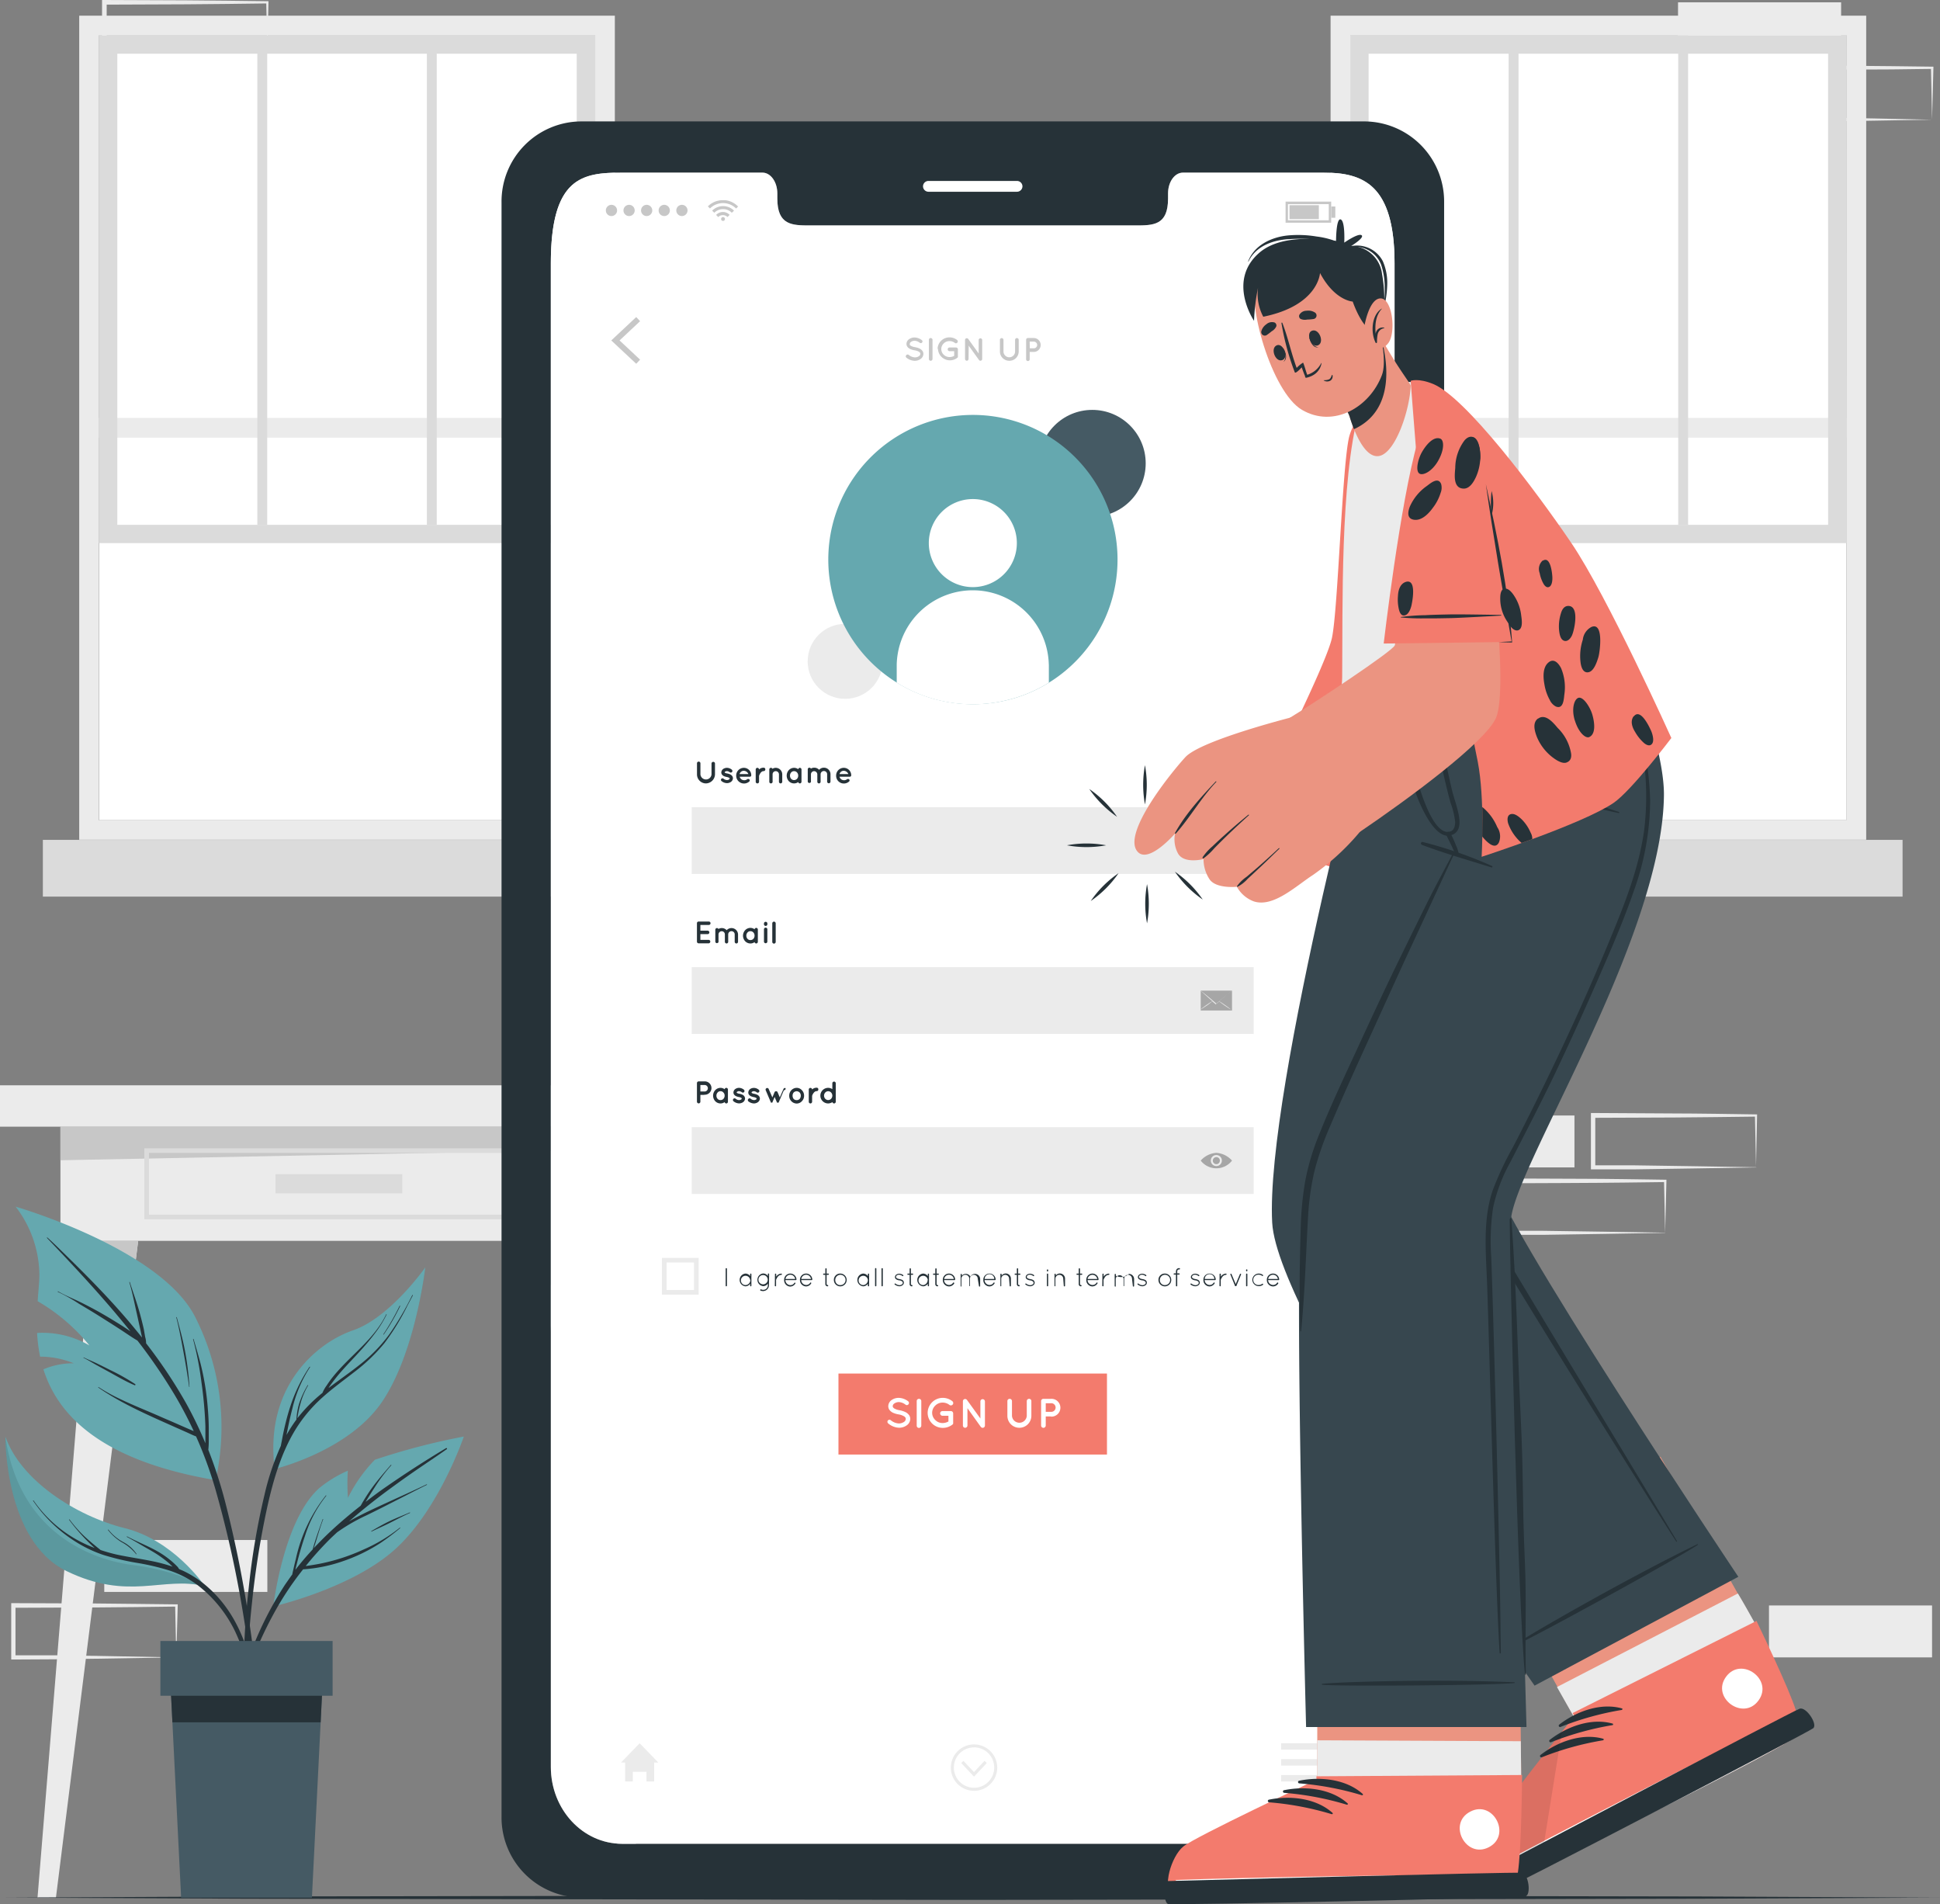 <svg xmlns="http://www.w3.org/2000/svg" viewBox="0 0 418.26 410.43"><rect x="0" y="0" width="418.26" height="410.43" fill="#808080" stroke="none"/><defs><style>.cls-1{fill:#ebebeb;}.cls-2{fill:#fff;}.cls-3{fill:#dbdbdb;}.cls-4{fill:#c7c7c7;}.cls-5,.cls-7{fill:none;stroke-miterlimit:10;}.cls-5{stroke:#dbdbdb;}.cls-15,.cls-6{fill:#263238;}.cls-7{stroke:#ebebeb;}.cls-8{fill:#a6a6a6;}.cls-9{fill:#f37b6d;}.cls-10{fill:#455a64;}.cls-11{fill:#65a8af;}.cls-12{fill:#eb9481;}.cls-13,.cls-15{opacity:0.1;}.cls-14{fill:#37474f;}</style></defs><g id="Background_Complete" data-name="Background Complete"><rect class="cls-1" x="22.48" y="331.94" width="35.16" height="11.19"/><rect class="cls-1" x="136.02" y="58.52" width="35.16" height="11.19"/><path class="cls-1" d="M38,357.24l-17.46.29-8.83.12-8.87.05H2.42v-.46l0-11.19v-.5h.5l17.58.07,8.79.09,8.79.1h.24v.23Zm0,0-.24-11.19.24.24-8.79.11-8.79.08-17.58.07.5-.5,0,11.19-.46-.45,8.71,0,8.75.12Z"/><path class="cls-1" d="M378.6,251.63c-5.86.1-20.63.35-26.29.42l-8.87,0H343v-.46l0-11.19v-.5h.5L361,240c4.38,0,13.2.13,17.58.2h.24v.23l-.23,11.19Zm0,0-.24-11.19.24.24c-4.39.06-13.2.16-17.58.19l-17.58.07.5-.5,0,11.19-.46-.45,8.71,0c5.57.06,20.68.32,26.45.41Z"/><path class="cls-1" d="M359,265.74c-5.86.1-20.63.35-26.29.42l-8.87,0h-.46v-.46l0-11.19v-.5h.5l17.58.07c4.37,0,13.2.13,17.58.2h.24v.23L359,265.74Zm0,0-.24-11.19.24.24-8.79.11c-5.58.08-20.6.13-26.37.15l.5-.5-.05,11.19-.45-.45,8.71,0c5.57.06,20.68.32,26.45.41Z"/><rect class="cls-1" x="304.29" y="240.44" width="35.16" height="11.19"/><rect class="cls-1" x="381.39" y="346.05" width="35.16" height="11.19"/><rect class="cls-1" x="361.78" y="0.5" width="35.16" height="11.19"/><path class="cls-1" d="M416.55,25.8l-17.46.29-8.83.12-8.87.05h-.45V25.8l0-11.19v-.5h.5l17.58.07,8.79.08,8.79.11h.24v.23Zm0,0-.24-11.19.24.24-8.79.11L399,15l-17.58.07.5-.5,0,11.19-.46-.45,8.72,0,8.74.12Z"/><path class="cls-1" d="M57.64,11.69,40.18,12l-8.83.12-8.87.05H22v-.46L22,.5V0h.5L40.06.07l8.79.08,8.79.11h.24V.5Zm0,0L57.4.5l.24.24L48.85.85,40.06.93,22.48,1,23,.5l0,11.19-.46-.45,8.71,0,8.75.12Z"/><path class="cls-1" d="M17.08,3.38V181H132.56V3.38ZM128.3,176.78h-107V7.64h107Z"/><rect class="cls-2" x="21.35" y="7.64" width="106.95" height="169.14"/><rect class="cls-1" x="21.34" y="90.08" width="106.95" height="4.26" transform="translate(149.64 184.42) rotate(180)"/><rect class="cls-3" x="9.24" y="181.04" width="131.16" height="12.23" transform="translate(149.64 374.3) rotate(180)"/><path class="cls-3" d="M21.34,7.64h107V117.07H21.34Zm103,3.94H25.29V113.12h99.06Z"/><rect class="cls-3" x="92.03" y="7.64" width="2.13" height="105.48"/><rect class="cls-3" x="55.48" y="7.64" width="2.13" height="105.48"/><path class="cls-1" d="M286.87,3.38V181H402.35V3.38Zm111.21,173.4H291.13V7.64h107Z"/><rect class="cls-2" x="291.13" y="7.64" width="106.95" height="169.14"/><rect class="cls-1" x="291.13" y="90.08" width="106.95" height="4.26" transform="translate(689.21 184.42) rotate(180)"/><rect class="cls-3" x="279.02" y="181.04" width="131.16" height="12.23" transform="translate(689.21 374.3) rotate(180)"/><path class="cls-3" d="M291.13,7.64h107V117.07H291.13Zm103,3.94H295.07V113.12h99.07Z"/><rect class="cls-3" x="361.82" y="7.64" width="2.13" height="105.48"/><rect class="cls-3" x="325.26" y="7.64" width="2.13" height="105.48"/><rect class="cls-1" y="233.93" width="146.12" height="8.92"/><rect class="cls-1" x="13.03" y="242.85" width="120.06" height="24.61"/><polygon class="cls-4" points="133.09 247.71 13.03 250.09 13.03 242.85 133.09 242.85 133.09 247.71"/><rect class="cls-5" x="31.62" y="248.01" width="82.89" height="14.3"/><rect class="cls-3" x="59.4" y="253.09" width="27.33" height="4.13"/><polygon class="cls-1" points="12.06 409.02 8.09 409.02 19.65 267.46 29.79 267.46 12.06 409.02"/><polygon class="cls-4" points="29.79 267.47 28.6 276.94 18.88 276.94 19.65 267.47 29.79 267.47"/><polygon class="cls-1" points="134.06 409.02 138.04 409.02 126.47 267.46 116.33 267.46 134.06 409.02"/><polygon class="cls-4" points="116.33 267.47 117.52 276.94 127.24 276.94 126.47 267.47 116.33 267.47"/></g><g id="Floor"><polygon class="cls-6" points="1.16 409.02 53.3 408.77 105.44 408.69 209.71 408.52 313.99 408.68 366.12 408.77 418.26 409.02 366.12 409.26 313.99 409.35 209.71 409.51 105.44 409.35 53.3 409.26 1.16 409.02"/></g><g id="Device"><path class="cls-6" d="M294.23,26.17h-169a17.26,17.26,0,0,0-17.1,17.42v348A17.27,17.27,0,0,0,125.18,409H294.23a17.28,17.28,0,0,0,17.12-17.42v-348A17.27,17.27,0,0,0,294.23,26.17Zm6.43,354.67c0,9.16-6.86,16.57-15.32,16.57H134.1c-8.48,0-15.34-7.41-15.34-16.57V56.78c0-18.66,6.86-19.57,15.34-19.57h30.29c1.76,0,3.2,2,3.2,4.48v1.07c0,5.81,3.18,5.83,7.09,5.83h70.06c3.94,0,7.09,0,7.09-5.83V41.69c0-2.48,1.42-4.48,3.21-4.48h30.3c8.46,0,15.32,2.48,15.32,19.57Z"/><path class="cls-2" d="M219.26,41.33H200.15A1.18,1.18,0,0,1,199,40.15h0A1.18,1.18,0,0,1,200.15,39h19.11a1.18,1.18,0,0,1,1.18,1.18h0A1.18,1.18,0,0,1,219.26,41.33Z"/><path class="cls-2" d="M300.66,56.78V380.84c0,9.16-6.86,16.57-15.32,16.57H134.1c-8.48,0-15.34-7.41-15.34-16.57V56.78c0-18.66,6.86-19.57,15.34-19.57h30.29c1.76,0,3.2,2,3.2,4.48v1.07c0,5.81,3.18,5.83,7.09,5.83h70.06c3.94,0,7.09,0,7.09-5.83V41.69c0-2.48,1.42-4.48,3.21-4.48h30.3C293.8,37.21,300.66,39.69,300.66,56.78Z"/><polygon class="cls-4" points="137.17 78.41 131.79 73.38 137.17 68.34 138 69.23 133.58 73.38 138 77.52 137.17 78.41"/><path class="cls-4" d="M286.57,70.24a1.06,1.06,0,1,1-1.06-1.06A1.06,1.06,0,0,1,286.57,70.24Z"/><path class="cls-4" d="M286.57,74a1.06,1.06,0,1,1-1.06-1.06A1.06,1.06,0,0,1,286.57,74Z"/><path class="cls-4" d="M286.57,77.76a1.06,1.06,0,1,1-1.06-1.06A1.06,1.06,0,0,1,286.57,77.76Z"/><path class="cls-4" d="M195.4,76.54a.37.37,0,0,1,.51-.05,2.28,2.28,0,0,0,1.34.54,1.45,1.45,0,0,0,.87-.26.62.62,0,0,0,.3-.5.44.44,0,0,0-.06-.23.69.69,0,0,0-.21-.21,2.94,2.94,0,0,0-1-.33h0a3.58,3.58,0,0,1-.91-.27,1.51,1.51,0,0,1-.65-.55,1.08,1.08,0,0,1-.16-.57,1.3,1.3,0,0,1,.56-1,2.07,2.07,0,0,1,1.21-.37,2.78,2.78,0,0,1,1.53.56.36.36,0,0,1,.1.49.36.36,0,0,1-.5.11,2,2,0,0,0-1.13-.45,1.34,1.34,0,0,0-.78.24.55.55,0,0,0-.27.44.42.42,0,0,0,0,.2.83.83,0,0,0,.19.18,2.53,2.53,0,0,0,.88.31h0a4.26,4.26,0,0,1,1,.29,1.72,1.72,0,0,1,.7.58,1.19,1.19,0,0,1,.16.6,1.34,1.34,0,0,1-.6,1.08,2.13,2.13,0,0,1-1.29.4,3,3,0,0,1-1.8-.7A.37.37,0,0,1,195.4,76.54Z"/><path class="cls-4" d="M200.27,73.24a.38.38,0,0,1,.38-.38.4.4,0,0,1,.4.38v4.13a.4.4,0,0,1-.4.39.38.38,0,0,1-.38-.39Z"/><path class="cls-4" d="M202.14,75.25a2.55,2.55,0,0,1,2.58-2.53,2.59,2.59,0,0,1,1.6.54.4.4,0,1,1-.49.63,1.83,1.83,0,0,0-1.11-.37,1.72,1.72,0,0,0-1.26.51,1.67,1.67,0,0,0,0,2.42,1.76,1.76,0,0,0,1.26.51,1.94,1.94,0,0,0,1-.26v-1h-1a.41.41,0,0,1-.4-.4.39.39,0,0,1,.4-.4h1.39a.4.4,0,0,1,.41.4v1.54a.43.43,0,0,1,0,.12l0,0h0a.32.32,0,0,1-.13.16,2.58,2.58,0,0,1-4.17-2Z"/><path class="cls-4" d="M208.82,77.37a.38.38,0,1,1-.76,0V73.3h0a.37.37,0,0,1,.15-.32.39.39,0,0,1,.54.08L211,76.19V73.3a.38.38,0,0,1,.76,0v4.07a.38.38,0,0,1-.67.25l0,0-2.24-3.11Z"/><path class="cls-4" d="M217.58,77.76a2,2,0,0,1-2-2v-2.5a.38.38,0,0,1,.38-.38.39.39,0,0,1,.39.38v2.5a1.25,1.25,0,0,0,2.5,0v-2.5a.39.39,0,0,1,.78,0v2.5A2,2,0,0,1,217.58,77.76Z"/><path class="cls-4" d="M222.89,75.85H222v1.52a.39.39,0,1,1-.77,0V73.24a.38.38,0,0,1,.38-.38h1.26a1.5,1.5,0,1,1,0,3Zm-.87-.77h.87a.72.72,0,0,0,.72-.72.73.73,0,0,0-.72-.73H222Z"/><g id="u5Zjqx"><path class="cls-4" d="M159.16,44.48l-.29.3-.17.16a4,4,0,0,0-5.64,0,1.29,1.29,0,0,0-.16-.17l-.29-.29h0l0,0,.37-.33a4.7,4.7,0,0,1,.85-.54,4.14,4.14,0,0,1,1.14-.38,5,5,0,0,1,.56-.08h.5l.39,0a4.77,4.77,0,0,1,1,.25,4.66,4.66,0,0,1,1.37.8l.31.28Z"/><path class="cls-4" d="M154,45.86l-.46-.46a3.33,3.33,0,0,1,4.71,0l-.47.46a2.61,2.61,0,0,0-1.89-.78A2.65,2.65,0,0,0,154,45.86Z"/><path class="cls-4" d="M157.31,46.32l-.46.46a1.34,1.34,0,0,0-1-.4,1.32,1.32,0,0,0-1,.41c-.15-.16-.3-.31-.46-.46A2,2,0,0,1,157.31,46.32Z"/><path class="cls-4" d="M156.3,47.2a.42.42,0,0,1-.42.42.41.41,0,0,1-.41-.42.41.41,0,0,1,.41-.41A.41.41,0,0,1,156.3,47.2Z"/></g><path class="cls-4" d="M130.62,45.37a1.21,1.21,0,1,1,1.2,1.2A1.21,1.21,0,0,1,130.62,45.37Z"/><path class="cls-4" d="M134.42,45.37a1.21,1.21,0,1,1,1.2,1.2A1.21,1.21,0,0,1,134.42,45.37Z"/><path class="cls-4" d="M138.21,45.37a1.21,1.21,0,1,1,1.21,1.2A1.21,1.21,0,0,1,138.21,45.37Z"/><path class="cls-4" d="M142,45.37a1.21,1.21,0,1,1,1.21,1.2A1.21,1.21,0,0,1,142,45.37Z"/><path class="cls-4" d="M145.81,45.37a1.21,1.21,0,1,1,1.2,1.2A1.21,1.21,0,0,1,145.81,45.37Z"/><path class="cls-4" d="M287,48h-9.83V43.45H287Zm-9.32-.52h8.8V44h-8.8Z"/><rect class="cls-4" x="278.01" y="44.23" width="6.33" height="3"/><rect class="cls-4" x="287.02" y="44.51" width="0.87" height="2.43"/><polygon class="cls-1" points="141.93 379.9 141.04 379.9 141.04 383.98 139.38 383.98 139.38 381.9 136.44 381.9 136.44 383.98 134.78 383.98 134.78 379.9 133.89 379.9 137.91 375.75 141.93 379.9"/><rect class="cls-1" x="276.22" y="375.74" width="9.69" height="1.38"/><rect class="cls-1" x="276.22" y="379.17" width="9.69" height="1.39"/><rect class="cls-1" x="276.22" y="382.6" width="9.69" height="1.39"/><polygon class="cls-1" points="212.75 380.01 209.99 382.95 207.24 380.01 207.72 379.55 209.99 381.97 212.26 379.55 212.75 380.01"/><path class="cls-1" d="M210,386a5,5,0,1,1,5-5A5,5,0,0,1,210,386Zm0-9.36a4.35,4.35,0,1,0,4.35,4.35A4.35,4.35,0,0,0,210,376.63Z"/><path class="cls-6" d="M152.21,168.86a1.94,1.94,0,0,1-1.94-1.94v-2.39a.36.36,0,0,1,.36-.37.37.37,0,0,1,.38.37v2.39a1.2,1.2,0,0,0,2.39,0v-2.39a.38.38,0,0,1,.75,0v2.39A2,2,0,0,1,152.21,168.86Z"/><path class="cls-6" d="M155.49,167.9a.35.35,0,0,1,.5-.06,1.23,1.23,0,0,0,.74.3.89.89,0,0,0,.46-.13.29.29,0,0,0,.12-.2.14.14,0,0,0,0-.07s0,0-.09-.08a1.8,1.8,0,0,0-.54-.19h0a2.7,2.7,0,0,1-.59-.17,1.15,1.15,0,0,1-.46-.39.86.86,0,0,1-.12-.42,1,1,0,0,1,.4-.74,1.48,1.48,0,0,1,.83-.25,1.68,1.68,0,0,1,1,.37.37.37,0,0,1,.11.5.36.36,0,0,1-.5.09,1.14,1.14,0,0,0-.61-.25.77.77,0,0,0-.41.12.21.21,0,0,0-.1.16.09.09,0,0,0,0,0,.43.43,0,0,0,.07.07,1.46,1.46,0,0,0,.49.16h0a2.49,2.49,0,0,1,.62.19,1.08,1.08,0,0,1,.48.4.87.87,0,0,1,.13.44,1,1,0,0,1-.43.78,1.5,1.5,0,0,1-.87.27,1.91,1.91,0,0,1-1.19-.47A.35.35,0,0,1,155.49,167.9Z"/><path class="cls-6" d="M158.72,167.18a1.66,1.66,0,0,1,1.64-1.68,1.6,1.6,0,0,1,1.61,1.56v.09a.32.32,0,0,1-.35.27h-2.14a.89.89,0,0,0,.23.44,1,1,0,0,0,.65.31,1.05,1.05,0,0,0,.69-.17.38.38,0,0,1,.51,0,.31.31,0,0,1,0,.43,1.69,1.69,0,0,1-2.84-1.23Zm.73-.33h1.9a1.1,1.1,0,0,0-1-.71A.93.93,0,0,0,159.45,166.85Z"/><path class="cls-6" d="M165,165.86a.36.36,0,0,1-.36.35.62.62,0,0,0-.4.13,1,1,0,0,0-.31.32,2.38,2.38,0,0,0-.28.57v1.27a.36.36,0,0,1-.72,0v-2.64a.36.36,0,0,1,.72,0v0a.93.93,0,0,1,.15-.13,1.42,1.42,0,0,1,.84-.26A.35.35,0,0,1,165,165.86Z"/><path class="cls-6" d="M168.65,166.9v1.6a.36.36,0,0,1-.35.36.36.36,0,0,1-.36-.36v-1.6a.69.69,0,0,0-.7-.68.67.67,0,0,0-.67.68v1.6a.2.2,0,0,1,0,.07.38.38,0,0,1-.36.29.35.35,0,0,1-.35-.36v-2.64a.35.35,0,0,1,.35-.36.36.36,0,0,1,.33.21,1.32,1.32,0,0,1,.71-.21A1.41,1.41,0,0,1,168.65,166.9Z"/><path class="cls-6" d="M172.8,167.19v1.31a.36.36,0,0,1-.35.36.36.36,0,0,1-.35-.29,1.56,1.56,0,0,1-.9.29,1.58,1.58,0,0,1-1.14-.49,1.79,1.79,0,0,1,0-2.37,1.59,1.59,0,0,1,1.14-.5,1.5,1.5,0,0,1,.9.3.36.36,0,0,1,.35-.3.36.36,0,0,1,.35.36Zm-.71,0a1,1,0,0,0-.26-.7.83.83,0,0,0-.63-.27.8.8,0,0,0-.62.27,1,1,0,0,0-.26.7,1,1,0,0,0,.26.69.82.82,0,0,0,.62.26.86.86,0,0,0,.63-.26A1,1,0,0,0,172.09,167.19Z"/><path class="cls-6" d="M176.92,166.89v1.61a.36.36,0,0,1-.35.36.36.36,0,0,1-.36-.36v-1.61a.7.7,0,0,0-.7-.67.68.68,0,0,0-.67.69v1.59a.43.43,0,0,1,0,.05v0s0,0,0,0v0a.41.41,0,0,1-.34.22h-.06a.35.35,0,0,1-.29-.35v-1.59h0v-1a.35.35,0,0,1,.35-.36.35.35,0,0,1,.33.2,1.36,1.36,0,0,1,.71-.2,1.4,1.4,0,0,1,1.06.46,1.37,1.37,0,0,1,1.05-.46,1.41,1.41,0,0,1,1.4,1.41v1.59a.36.36,0,0,1-.36.36.36.36,0,0,1-.36-.36v-1.59a.69.69,0,0,0-.68-.69A.7.7,0,0,0,176.92,166.89Z"/><path class="cls-6" d="M180.27,167.18a1.65,1.65,0,0,1,1.63-1.68,1.6,1.6,0,0,1,1.62,1.56v.09a.32.32,0,0,1-.35.27H181a.89.89,0,0,0,.23.44,1,1,0,0,0,.64.31,1.06,1.06,0,0,0,.7-.17.38.38,0,0,1,.51,0,.31.31,0,0,1,0,.43,1.68,1.68,0,0,1-1.21.45A1.66,1.66,0,0,1,180.27,167.18Zm.73-.33h1.9a1.1,1.1,0,0,0-1-.71A.92.92,0,0,0,181,166.85Z"/><rect class="cls-1" x="149.13" y="173.98" width="121.16" height="14.39"/><path class="cls-6" d="M150.26,203v-4a.36.36,0,0,1,.37-.37h2.19a.37.37,0,0,1,0,.74H151v1.23h1.57a.38.38,0,0,1,.37.37.38.38,0,0,1-.37.38H151v1.23h1.82a.38.38,0,0,1,0,.75h-2.19A.37.37,0,0,1,150.26,203Z"/><path class="cls-6" d="M157,201.38V203a.36.36,0,0,1-.35.36.37.37,0,0,1-.37-.36v-1.61a.68.68,0,0,0-.69-.67.69.69,0,0,0-.68.69v1.66s0,0,0,0v0a.41.41,0,0,1-.34.22h-.07a.36.36,0,0,1-.28-.35V201.4h0v-1a.36.36,0,0,1,.35-.36.33.33,0,0,1,.32.2,1.43,1.43,0,0,1,1.78.26,1.41,1.41,0,0,1,2.45,1V203a.36.36,0,0,1-.36.36.36.36,0,0,1-.36-.36V201.4a.69.69,0,0,0-.68-.69A.7.7,0,0,0,157,201.38Z"/><path class="cls-6" d="M163.39,201.68V203a.36.36,0,0,1-.36.36.38.38,0,0,1-.35-.29,1.5,1.5,0,0,1-.89.29,1.58,1.58,0,0,1-1.14-.49,1.76,1.76,0,0,1,0-2.37,1.59,1.59,0,0,1,1.14-.5,1.51,1.51,0,0,1,.89.3.38.38,0,0,1,.35-.3.36.36,0,0,1,.36.36Zm-.71,0a1,1,0,0,0-.26-.7.85.85,0,0,0-.63-.27.8.8,0,0,0-.62.27,1,1,0,0,0-.26.7,1,1,0,0,0,.26.69.82.82,0,0,0,.62.26.88.88,0,0,0,.63-.26A1,1,0,0,0,162.68,201.68Z"/><path class="cls-6" d="M165.44,199.15a.37.37,0,1,1-.73,0V199a.37.37,0,0,1,.73,0Zm0,1.22V203a.37.37,0,0,1-.73,0v-2.62a.37.37,0,1,1,.73,0Z"/><path class="cls-6" d="M166.87,198.65a.38.38,0,0,1,.37.37v4a.37.37,0,1,1-.74,0v-4A.38.38,0,0,1,166.87,198.65Z"/><rect class="cls-1" x="149.13" y="208.47" width="121.16" height="14.39"/><path class="cls-6" d="M151.83,236H151v1.46a.37.37,0,0,1-.37.37.38.38,0,0,1-.37-.37v-4a.37.37,0,0,1,.37-.37h1.2a1.44,1.44,0,1,1,0,2.87Zm-.83-.74h.83a.7.7,0,1,0,0-1.39H151Z"/><path class="cls-6" d="M156.94,236.17v1.31a.36.36,0,0,1-.36.36.37.37,0,0,1-.35-.29,1.5,1.5,0,0,1-.89.29,1.56,1.56,0,0,1-1.14-.49,1.76,1.76,0,0,1,0-2.37,1.57,1.57,0,0,1,1.14-.5,1.51,1.51,0,0,1,.89.3.37.37,0,0,1,.35-.3.36.36,0,0,1,.36.36Zm-.71,0a.93.93,0,0,0-.27-.69.79.79,0,0,0-.62-.28.77.77,0,0,0-.62.28,1,1,0,0,0-.26.69,1,1,0,0,0,.26.69.82.82,0,0,0,.62.26.84.84,0,0,0,.62-.26A1,1,0,0,0,156.23,236.17Z"/><path class="cls-6" d="M158.09,236.88a.36.36,0,0,1,.51-.06,1.17,1.17,0,0,0,.73.3.86.86,0,0,0,.46-.13.26.26,0,0,0,.12-.2.08.08,0,0,0,0-.07s0,0-.09-.08a1.52,1.52,0,0,0-.53-.18h0a3,3,0,0,1-.58-.18,1.18,1.18,0,0,1-.47-.39.85.85,0,0,1-.11-.42.93.93,0,0,1,.4-.74,1.42,1.42,0,0,1,.82-.25,1.74,1.74,0,0,1,1,.37.38.38,0,0,1,.11.5.35.35,0,0,1-.5.09,1.17,1.17,0,0,0-.62-.25.73.73,0,0,0-.4.12.21.21,0,0,0-.11.16.07.07,0,0,0,0,.05.19.19,0,0,0,.08.07,1.38,1.38,0,0,0,.49.16h0a2.7,2.7,0,0,1,.63.19,1,1,0,0,1,.47.4.87.87,0,0,1,.13.44,1,1,0,0,1-.42.78,1.53,1.53,0,0,1-.88.27,2,2,0,0,1-1.19-.46A.36.36,0,0,1,158.09,236.88Z"/><path class="cls-6" d="M161.33,236.88a.35.35,0,0,1,.5-.06,1.23,1.23,0,0,0,.74.3A.89.89,0,0,0,163,237a.29.29,0,0,0,.12-.2.14.14,0,0,0,0-.07s0,0-.09-.08a1.51,1.51,0,0,0-.54-.18h0a3.39,3.39,0,0,1-.59-.18,1.15,1.15,0,0,1-.46-.39.85.85,0,0,1-.11-.42,1,1,0,0,1,.39-.74,1.48,1.48,0,0,1,.83-.25,1.68,1.68,0,0,1,1,.37.37.37,0,0,1,.11.5.35.35,0,0,1-.5.09,1.14,1.14,0,0,0-.61-.25.77.77,0,0,0-.41.12.22.22,0,0,0-.1.16.07.07,0,0,0,0,.05l.07.07a1.46,1.46,0,0,0,.49.16h0a2.49,2.49,0,0,1,.62.19,1.08,1.08,0,0,1,.48.4.87.87,0,0,1,.13.44,1,1,0,0,1-.43.78,1.5,1.5,0,0,1-.87.27,2,2,0,0,1-1.19-.46A.36.36,0,0,1,161.33,236.88Z"/><path class="cls-6" d="M169,235l-1.11,2.6s0,0,0,.06h0l0,0h0l0,0s0,0,0,0,0,0-.06,0h-.27s0,0-.06,0h0s0,0,0,0h0l0,0h0a.14.14,0,0,1,0-.06l-.49-1.16-.48,1.16,0,.06h0l0,0h0l0,0s0,0-.06,0h0s0,0,0,0h-.22a.08.08,0,0,1-.06,0s0,0,0,0l0,0h0l0,0h0l0-.06-1.1-2.6a.34.34,0,0,1,.19-.46.33.33,0,0,1,.45.2l.79,1.8.47-1.12a.36.36,0,0,1,.66,0l.47,1.12.79-1.8a.33.33,0,0,1,.45-.2A.35.35,0,0,1,169,235Z"/><path class="cls-6" d="M170.61,237.35a1.67,1.67,0,0,1-.46-1.18,1.73,1.73,0,0,1,.46-1.18,1.6,1.6,0,0,1,1.16-.51,1.51,1.51,0,0,1,1.12.51,1.69,1.69,0,0,1,.47,1.18,1.64,1.64,0,0,1-.47,1.18,1.51,1.51,0,0,1-1.12.51A1.6,1.6,0,0,1,170.61,237.35Zm.27-1.18a1.11,1.11,0,0,0,.24.71.92.92,0,0,0,.65.25.9.9,0,0,0,.62-.25,1.07,1.07,0,0,0,.26-.71,1,1,0,0,0-.26-.7,1,1,0,0,0-.62-.26,1,1,0,0,0-.65.26A1.08,1.08,0,0,0,170.88,236.17Z"/><path class="cls-6" d="M176.43,234.84a.35.35,0,0,1-.35.35.65.65,0,0,0-.41.13,1.14,1.14,0,0,0-.3.32,1.79,1.79,0,0,0-.28.57v1.27a.37.37,0,0,1-.37.36.36.36,0,0,1-.35-.36v-2.64a.35.35,0,0,1,.35-.35.36.36,0,0,1,.37.35v0a.86.86,0,0,1,.14-.13,1.43,1.43,0,0,1,.85-.26A.34.34,0,0,1,176.43,234.84Z"/><path class="cls-6" d="M180.19,237.48a.37.37,0,0,1-.37.36.36.36,0,0,1-.35-.29,1.7,1.7,0,0,1-.92.29,1.68,1.68,0,0,1,0-3.36,1.6,1.6,0,0,1,.9.28V233.5a.37.37,0,0,1,.74,0v2.66h0Zm-1.64-2.27a.86.86,0,0,0-.63.28,1,1,0,0,0-.26.68,1,1,0,0,0,.26.66.86.86,0,0,0,1.27,0,1,1,0,0,0,.26-.66,1,1,0,0,0-.26-.68A.86.86,0,0,0,178.55,235.21Z"/><rect class="cls-1" x="149.13" y="242.96" width="121.16" height="14.39"/><path class="cls-6" d="M156.45,273.47a.13.13,0,0,1,.13-.13.14.14,0,0,1,.15.13v3.65a.15.15,0,0,1-.15.14.13.13,0,0,1-.13-.14Z"/><path class="cls-6" d="M162,274.65v2.47a.14.14,0,0,1-.14.14.13.13,0,0,1-.13-.14v-.41a1.28,1.28,0,0,1-1,.55,1.38,1.38,0,0,1,0-2.75,1.3,1.3,0,0,1,1,.54v-.4a.13.13,0,0,1,.13-.14A.14.14,0,0,1,162,274.65Zm-.27,1.24a1,1,0,1,0-1,1.1A1.07,1.07,0,0,0,161.77,275.89Z"/><path class="cls-6" d="M165.79,277a1.29,1.29,0,0,1-1.29,1.29,1.41,1.41,0,0,1-.58-.13.16.16,0,0,1,0-.18.12.12,0,0,1,.18-.06,1,1,0,0,0,.45.1,1,1,0,0,0,1-1v-.34a1.24,1.24,0,0,1-1,.54,1.37,1.37,0,0,1,0-2.73,1.26,1.26,0,0,1,1,.54v-.4a.14.14,0,0,1,.14-.14.13.13,0,0,1,.13.14Zm-.27-1.17a1,1,0,1,0-2,0,1,1,0,1,0,2,0Z"/><path class="cls-6" d="M167.08,274.65a.13.13,0,0,1,.14-.13.13.13,0,0,1,.13.13v.61l0-.07a1.34,1.34,0,0,1,1.1-.67.13.13,0,0,1,.13.13.13.13,0,0,1-.13.14,1,1,0,0,0-.79.45,2.35,2.35,0,0,0-.34.63.13.13,0,0,0,0,.05v1.2a.13.13,0,0,1-.13.14.14.14,0,0,1-.14-.14Z"/><path class="cls-6" d="M169.06,275.89a1.33,1.33,0,0,1,2.66-.1h0a.13.13,0,0,1-.14.13h-2.25A1.09,1.09,0,0,0,170.4,277a1,1,0,0,0,.88-.5.12.12,0,0,1,.18,0,.14.14,0,0,1,0,.19,1.33,1.33,0,0,1-1.11.62A1.36,1.36,0,0,1,169.06,275.89Zm.29-.22h2.08a1.05,1.05,0,0,0-2.08,0Z"/><path class="cls-6" d="M172.47,275.89a1.33,1.33,0,0,1,2.66-.1h0a.13.13,0,0,1-.14.13h-2.25a1.09,1.09,0,0,0,1.07,1.05,1,1,0,0,0,.88-.5.12.12,0,0,1,.18,0,.14.14,0,0,1,0,.19,1.3,1.3,0,0,1-1.1.62A1.36,1.36,0,0,1,172.47,275.89Zm.29-.22h2.08a1.05,1.05,0,0,0-2.08,0Z"/><path class="cls-6" d="M178.71,274.65a.14.14,0,0,1-.13.13h-.36v2a.21.21,0,0,0,.21.2.17.17,0,0,1,.14.14.16.16,0,0,1-.14.14.47.47,0,0,1-.49-.48v-2h-.34c-.13,0-.13-.06-.13-.13s0-.14.13-.14h.34v-1a.14.14,0,0,1,.28,0v1h.36A.15.15,0,0,1,178.71,274.65Z"/><path class="cls-6" d="M181.08,274.51a1.38,1.38,0,1,1-1.3,1.38A1.35,1.35,0,0,1,181.08,274.51Zm0,2.48a1.11,1.11,0,1,0-1-1.1A1.07,1.07,0,0,0,181.08,277Z"/><path class="cls-6" d="M187.38,274.65v2.47a.13.13,0,0,1-.13.14.14.14,0,0,1-.14-.14v-.41a1.27,1.27,0,0,1-1,.55,1.38,1.38,0,0,1,0-2.75,1.28,1.28,0,0,1,1,.54v-.4a.14.14,0,0,1,.14-.14A.13.13,0,0,1,187.38,274.65Zm-.27,1.24a1,1,0,1,0-1,1.1A1.07,1.07,0,0,0,187.11,275.89Z"/><path class="cls-6" d="M188.66,273.47a.14.14,0,0,1,.28,0v3.65a.14.14,0,0,1-.28,0Z"/><path class="cls-6" d="M190.05,273.47a.14.14,0,0,1,.14-.13.13.13,0,0,1,.14.13v3.65a.14.14,0,0,1-.14.14.14.14,0,0,1-.14-.14Z"/><path class="cls-6" d="M192.9,276.69a.13.13,0,0,1,.19,0,1.46,1.46,0,0,0,.84.32.85.85,0,0,0,.52-.17.39.39,0,0,0,0-.67,1.29,1.29,0,0,0-.58-.2h0a1.56,1.56,0,0,1-.63-.21.57.57,0,0,1-.29-.49.69.69,0,0,1,.29-.54,1.24,1.24,0,0,1,.68-.19,1.48,1.48,0,0,1,.81.3.14.14,0,0,1,0,.19.13.13,0,0,1-.18,0,1.24,1.24,0,0,0-.67-.27.88.88,0,0,0-.53.15.41.41,0,0,0-.17.32.32.32,0,0,0,.16.27,1.45,1.45,0,0,0,.56.19h0a2.11,2.11,0,0,1,.67.22.67.67,0,0,1,0,1.12,1.11,1.11,0,0,1-.68.22,1.77,1.77,0,0,1-1-.39A.13.13,0,0,1,192.9,276.69Z"/><path class="cls-6" d="M196.88,274.65a.14.14,0,0,1-.13.13h-.36v2a.21.21,0,0,0,.21.2.17.17,0,0,1,.14.14.16.16,0,0,1-.14.14.47.47,0,0,1-.49-.48v-2h-.34c-.13,0-.13-.06-.13-.13s0-.14.13-.14h.34v-1a.14.14,0,0,1,.28,0v1h.36A.15.15,0,0,1,196.88,274.65Z"/><path class="cls-6" d="M200.29,274.65v2.47a.13.13,0,1,1-.26,0v-.41a1.28,1.28,0,0,1-1,.55,1.38,1.38,0,0,1,0-2.75,1.3,1.3,0,0,1,1,.54v-.4a.13.13,0,1,1,.26,0Zm-.26,1.24a1,1,0,1,0-1,1.1A1.07,1.07,0,0,0,200,275.89Z"/><path class="cls-6" d="M202.41,274.65a.13.13,0,0,1-.13.13h-.35v2a.21.21,0,0,0,.2.2.17.17,0,0,1,.14.14.16.16,0,0,1-.14.14.46.46,0,0,1-.48-.48v-2h-.35c-.13,0-.13-.06-.13-.13s0-.14.13-.14h.35v-1a.14.14,0,0,1,.13-.13.16.16,0,0,1,.15.13v1h.35A.14.14,0,0,1,202.41,274.65Z"/><path class="cls-6" d="M203.27,275.89a1.33,1.33,0,0,1,2.66-.1h0a.13.13,0,0,1-.14.13h-2.25a1.09,1.09,0,0,0,1.07,1.05,1,1,0,0,0,.88-.5.12.12,0,0,1,.18,0,.15.15,0,0,1,.05.19,1.33,1.33,0,0,1-1.11.62A1.36,1.36,0,0,1,203.27,275.89Zm.29-.22h2.08a1.05,1.05,0,0,0-2.08,0Z"/><path class="cls-6" d="M210.8,275.63a.86.86,0,0,0-.85-.85.85.85,0,0,0-.84.85v1.52h0a.16.16,0,0,1-.07.07l-.07,0h0l0,0h0v0h0v0h0v-1.5a.85.85,0,1,0-1.69,0v1.5a.11.11,0,0,1-.06.1l0,0h0a.14.14,0,0,1-.11-.1v-2.51a.12.12,0,0,1,.12-.13.13.13,0,0,1,.14.13v.26a1.08,1.08,0,0,1,.84-.39,1.1,1.1,0,0,1,1,.58,1.14,1.14,0,0,1,1-.58,1.11,1.11,0,0,1,1.11,1.11v1.5a.13.13,0,0,1-.13.13.13.13,0,0,1-.13-.13Z"/><path class="cls-6" d="M212,275.89a1.33,1.33,0,0,1,2.66-.1h0a.13.13,0,0,1-.14.13h-2.25a1.09,1.09,0,0,0,1.06,1.05,1,1,0,0,0,.89-.5.12.12,0,0,1,.18,0,.14.14,0,0,1,0,.19,1.31,1.31,0,0,1-1.11.62A1.35,1.35,0,0,1,212,275.89Zm.29-.22h2.07a1,1,0,0,0-2.07,0Z"/><path class="cls-6" d="M217.56,275.63a.84.84,0,0,0-.84-.84.85.85,0,0,0-.85.84v1.52s0,0,0,.06a.12.12,0,0,1-.1.05h0a.14.14,0,0,1-.09-.08h0v-2.51a.13.13,0,0,1,.14-.13.13.13,0,0,1,.13.13v.27a1.11,1.11,0,0,1,2,.71v1.49a.13.13,0,0,1-.13.14.14.14,0,0,1-.14-.14Z"/><path class="cls-6" d="M220,274.65a.14.14,0,0,1-.13.13h-.36v2a.21.21,0,0,0,.2.2.17.17,0,0,1,.15.14.16.16,0,0,1-.15.14.47.47,0,0,1-.48-.48v-2h-.34c-.13,0-.13-.06-.13-.13s0-.14.13-.14h.34v-1a.14.14,0,0,1,.28,0v1h.36A.15.15,0,0,1,220,274.65Z"/><path class="cls-6" d="M221.08,276.69a.13.13,0,0,1,.19,0,1.46,1.46,0,0,0,.84.32.83.83,0,0,0,.52-.17.4.4,0,0,0,.21-.34.46.46,0,0,0-.2-.33,1.29,1.29,0,0,0-.58-.2h0a1.46,1.46,0,0,1-.62-.21.56.56,0,0,1-.3-.49.67.67,0,0,1,.3-.54,1.18,1.18,0,0,1,.67-.19,1.55,1.55,0,0,1,.82.3.16.16,0,0,1,0,.19.14.14,0,0,1-.19,0,1.21,1.21,0,0,0-.67-.27.87.87,0,0,0-.52.15.43.43,0,0,0-.18.32.34.34,0,0,0,.16.27,1.51,1.51,0,0,0,.56.19h0a2,2,0,0,1,.67.22.66.66,0,0,1,0,1.12,1.11,1.11,0,0,1-.68.22,1.74,1.74,0,0,1-1-.39A.12.12,0,0,1,221.08,276.69Z"/><path class="cls-6" d="M225.71,273.75a.13.13,0,0,1,.13-.13.13.13,0,0,1,.14.13v.13a.14.14,0,1,1-.27,0Zm0,.9a.13.13,0,0,1,.13-.14.14.14,0,0,1,.14.14v2.47a.14.14,0,0,1-.14.14.13.13,0,0,1-.13-.14Z"/><path class="cls-6" d="M229.23,275.63a.84.84,0,0,0-.84-.84.85.85,0,0,0-.85.84v1.52l0,.06a.12.12,0,0,1-.1.05h0a.14.14,0,0,1-.09-.08h0v-2.51a.13.13,0,0,1,.14-.13.13.13,0,0,1,.13.13v.27a1.11,1.11,0,0,1,2,.71v1.49a.13.13,0,0,1-.13.14.14.14,0,0,1-.14-.14Z"/><path class="cls-6" d="M233.34,274.65a.14.14,0,0,1-.14.13h-.35v2a.21.21,0,0,0,.2.2.16.16,0,0,1,.14.14.15.15,0,0,1-.14.14.47.47,0,0,1-.48-.48v-2h-.34c-.13,0-.13-.06-.13-.13s0-.14.13-.14h.34v-1a.14.14,0,0,1,.28,0v1h.35A.15.15,0,0,1,233.34,274.65Z"/><path class="cls-6" d="M234.2,275.89a1.35,1.35,0,0,1,1.33-1.38,1.34,1.34,0,0,1,1.32,1.28h0a.13.13,0,0,1-.13.13h-2.25a1.09,1.09,0,0,0,1.06,1.05,1,1,0,0,0,.89-.5.12.12,0,0,1,.18,0,.14.14,0,0,1,0,.19,1.32,1.32,0,0,1-1.11.62A1.35,1.35,0,0,1,234.2,275.89Zm.28-.22h2.08a1.07,1.07,0,0,0-1-.89A1.08,1.08,0,0,0,234.48,275.67Z"/><path class="cls-6" d="M237.68,274.65a.13.13,0,0,1,.14-.13.13.13,0,0,1,.13.13v.61a.25.25,0,0,1,0-.07,1.34,1.34,0,0,1,1.1-.67.13.13,0,0,1,.13.13.13.13,0,0,1-.13.14,1,1,0,0,0-.8.45,2.56,2.56,0,0,0-.33.63.13.13,0,0,0,0,.05v1.2a.13.13,0,0,1-.13.14.14.14,0,0,1-.14-.14Z"/><path class="cls-6" d="M244.06,275.63a.86.86,0,0,0-.85-.85.85.85,0,0,0-.84.85v1.52h0s0,.05-.06.07l-.07,0h0l0,0h0v0h0v0h0v-1.5a.85.85,0,0,0-.84-.85.86.86,0,0,0-.85.85v1.5a.11.11,0,0,1-.06.1l0,0h-.06a.16.16,0,0,1-.11-.1v-2.51a.13.13,0,0,1,.13-.13.12.12,0,0,1,.13.13v.26a2.38,2.38,0,0,0,2.81-.39,1.12,1.12,0,0,1,1.12,1.11v1.5a.13.13,0,0,1-.14.13.13.13,0,0,1-.13-.13Z"/><path class="cls-6" d="M245.27,276.69a.13.13,0,0,1,.19,0,1.46,1.46,0,0,0,.84.32.83.83,0,0,0,.52-.17.43.43,0,0,0,.21-.34.46.46,0,0,0-.2-.33,1.29,1.29,0,0,0-.58-.2h0a1.46,1.46,0,0,1-.62-.21.56.56,0,0,1-.3-.49.67.67,0,0,1,.3-.54,1.18,1.18,0,0,1,.67-.19,1.55,1.55,0,0,1,.82.3.16.16,0,0,1,0,.19.14.14,0,0,1-.19,0,1.21,1.21,0,0,0-.67-.27.85.85,0,0,0-.52.15.43.43,0,0,0-.18.32.34.34,0,0,0,.16.27,1.45,1.45,0,0,0,.56.19h0a2,2,0,0,1,.67.22.66.66,0,0,1,0,1.12,1.11,1.11,0,0,1-.68.22,1.74,1.74,0,0,1-1-.39A.12.12,0,0,1,245.27,276.69Z"/><path class="cls-6" d="M251.06,274.51a1.38,1.38,0,1,1-1.3,1.38A1.35,1.35,0,0,1,251.06,274.51Zm0,2.48a1.11,1.11,0,1,0-1-1.1A1.07,1.07,0,0,0,251.06,277Z"/><path class="cls-6" d="M254.4,273.48a.13.13,0,0,1-.13.14.47.47,0,0,0-.35.1.72.72,0,0,0-.11.46v.29h.38a.13.13,0,0,1,.14.13.14.14,0,0,1-.14.14h-.38v2.39a.14.14,0,0,1-.28,0v-2.39h-.36a.14.14,0,0,1-.14-.14.14.14,0,0,1,.14-.13h.36v-.29a1,1,0,0,1,.18-.64.73.73,0,0,1,.56-.2A.13.13,0,0,1,254.4,273.48Z"/><path class="cls-6" d="M256.7,276.69a.13.13,0,0,1,.19,0,1.49,1.49,0,0,0,.84.32.86.86,0,0,0,.53-.17.39.39,0,0,0,0-.67,1.34,1.34,0,0,0-.59-.2h0a1.56,1.56,0,0,1-.62-.21.58.58,0,0,1-.3-.49.7.7,0,0,1,.3-.54,1.18,1.18,0,0,1,.67-.19,1.49,1.49,0,0,1,.82.3.14.14,0,0,1,0,.19.13.13,0,0,1-.18,0,1.27,1.27,0,0,0-.68-.27.87.87,0,0,0-.52.15.41.41,0,0,0-.17.32.32.32,0,0,0,.16.27,1.39,1.39,0,0,0,.56.19h0a2.05,2.05,0,0,1,.66.22.7.7,0,0,1,.31.56.72.72,0,0,1-.31.56,1.14,1.14,0,0,1-.69.22,1.74,1.74,0,0,1-1-.39A.13.13,0,0,1,256.7,276.69Z"/><path class="cls-6" d="M259.45,275.89a1.33,1.33,0,0,1,2.66-.1h0a.13.13,0,0,1-.14.13h-2.25a1.09,1.09,0,0,0,1.06,1.05,1,1,0,0,0,.89-.5.12.12,0,0,1,.18,0,.14.14,0,0,1,0,.19,1.31,1.31,0,0,1-1.11.62A1.35,1.35,0,0,1,259.45,275.89Zm.29-.22h2.07a1,1,0,0,0-2.07,0Z"/><path class="cls-6" d="M262.94,274.65a.13.13,0,0,1,.14-.13.13.13,0,0,1,.13.13v.61l0-.07a1.35,1.35,0,0,1,1.1-.67.13.13,0,0,1,.14.13.14.14,0,0,1-.14.14,1,1,0,0,0-.79.45,2.25,2.25,0,0,0-.33.63.13.13,0,0,0,0,.05v1.2a.14.14,0,0,1-.13.14.14.14,0,0,1-.14-.14Z"/><path class="cls-6" d="M266.27,277.23a.09.09,0,0,1,0-.06l-1-2.45a.13.13,0,0,1,.06-.17.14.14,0,0,1,.18.07l.91,2.16.91-2.16a.14.14,0,0,1,.18-.07.13.13,0,0,1,.06.17l-1,2.43a.25.25,0,0,1,0,.07.1.1,0,0,1-.08,0h-.06Z"/><path class="cls-6" d="M268.65,273.75a.14.14,0,0,1,.28,0v.13a.14.14,0,1,1-.28,0Zm0,.9a.14.14,0,1,1,.28,0v2.47a.14.14,0,0,1-.28,0Z"/><path class="cls-6" d="M270,275.88a1.39,1.39,0,0,1,1.42-1.37,1.42,1.42,0,0,1,.87.31.12.12,0,0,1,0,.18.13.13,0,0,1-.18,0,1.16,1.16,0,0,0-.7-.24,1.11,1.11,0,1,0,0,2.21,1.16,1.16,0,0,0,.7-.24.13.13,0,0,1,.18,0,.13.13,0,0,1,0,.2,1.41,1.41,0,0,1-.86.29A1.39,1.39,0,0,1,270,275.88Z"/><path class="cls-6" d="M273.13,275.89a1.33,1.33,0,0,1,2.66-.1h0a.13.13,0,0,1-.14.13H273.4a1.09,1.09,0,0,0,1.07,1.05,1,1,0,0,0,.88-.5.12.12,0,0,1,.18,0,.15.15,0,0,1,.05.19,1.33,1.33,0,0,1-1.11.62A1.36,1.36,0,0,1,273.13,275.89Zm.29-.22h2.08a1.05,1.05,0,0,0-2.08,0Z"/><rect class="cls-7" x="143.21" y="271.63" width="6.92" height="6.92"/><path class="cls-8" d="M263.7,179.9a1.46,1.46,0,1,1-1.46-1.45A1.46,1.46,0,0,1,263.7,179.9Z"/><path class="cls-8" d="M264.77,183.91h-5a2.53,2.53,0,0,1,5,0Z"/><path class="cls-8" d="M259.73,214.22c-.29-.23-.57-.47-.86-.69h6.75c-.29.22-.58.46-.86.69l-.86.7-.95.8h0l-.71.6-.7-.6h0l-.94-.8Z"/><path class="cls-8" d="M265.62,213.53v4.28h-6.75v-4.28l.82.77.84.75.87.77,0,0,0,0-.06,0-.55.34-.68.46-.65.47c-.22.17-.43.33-.63.51q.35-.19.69-.42c.23-.14.45-.3.68-.45s.44-.31.65-.48.35-.27.52-.41l0,0,.74.64,0,0,0,0,.74-.64,0,0c.17.15.34.28.52.41s.43.33.65.48.45.31.68.45a7.92,7.92,0,0,0,.69.42c-.2-.18-.41-.34-.63-.51l-.66-.47-.67-.46-.55-.34-.06,0,0,0,0,0,.87-.77.83-.75Z"/><path class="cls-8" d="M262.24,248.49a4.93,4.93,0,0,0-3.37,1.67,4.26,4.26,0,0,0,6.75,0A4.94,4.94,0,0,0,262.24,248.49Zm0,2.85a1.19,1.19,0,1,1,1.19-1.19A1.18,1.18,0,0,1,262.24,251.34Z"/><path class="cls-8" d="M263,250.16a.76.76,0,1,1-.75-.75A.75.75,0,0,1,263,250.16Z"/><rect class="cls-9" x="180.77" y="296.06" width="57.89" height="17.46"/><path class="cls-2" d="M191.41,306.19a.46.46,0,0,1,.65-.06,3,3,0,0,0,1.71.69,2,2,0,0,0,1.12-.33.81.81,0,0,0,.39-.65.55.55,0,0,0-.08-.29.84.84,0,0,0-.27-.26,3.41,3.41,0,0,0-1.23-.43h0a4.84,4.84,0,0,1-1.15-.34,2.06,2.06,0,0,1-.84-.7,1.44,1.44,0,0,1-.2-.74,1.65,1.65,0,0,1,.72-1.31,2.65,2.65,0,0,1,1.54-.47,3.51,3.51,0,0,1,2,.72.45.45,0,0,1,.12.63.45.45,0,0,1-.63.14,2.59,2.59,0,0,0-1.45-.58,1.7,1.7,0,0,0-1,.31.71.71,0,0,0-.34.56.46.46,0,0,0,.06.25,1.16,1.16,0,0,0,.25.24,3.06,3.06,0,0,0,1.12.39h0a5.31,5.31,0,0,1,1.24.38,2.12,2.12,0,0,1,.9.74,1.47,1.47,0,0,1,.21.76,1.73,1.73,0,0,1-.77,1.39,2.82,2.82,0,0,1-1.66.51,3.83,3.83,0,0,1-2.29-.9A.47.47,0,0,1,191.41,306.19Z"/><path class="cls-2" d="M197.64,302a.48.48,0,0,1,.49-.49.49.49,0,0,1,.5.49v5.29a.5.5,0,0,1-.5.49.48.48,0,0,1-.49-.49Z"/><path class="cls-2" d="M200,304.53a3.26,3.26,0,0,1,3.3-3.23,3.34,3.34,0,0,1,2,.7.51.51,0,1,1-.63.8,2.38,2.38,0,0,0-1.42-.48,2.22,2.22,0,0,0-1.61.65,2.15,2.15,0,0,0-.67,1.56,2.13,2.13,0,0,0,.67,1.54,2.19,2.19,0,0,0,1.61.66,2.54,2.54,0,0,0,1.23-.34v-1.23h-1.28a.51.51,0,0,1-.51-.51.5.5,0,0,1,.51-.5h1.78a.5.5,0,0,1,.52.5v2a.66.66,0,0,1,0,.15.09.09,0,0,1,0,.05h0a.4.4,0,0,1-.17.22,3.33,3.33,0,0,1-2,.7A3.25,3.25,0,0,1,200,304.53Z"/><path class="cls-2" d="M208.58,307.26a.5.5,0,0,1-.49.49.48.48,0,0,1-.49-.49v-5.21h0a.47.47,0,0,1,.2-.41.49.49,0,0,1,.68.11l2.89,4v-3.69a.49.49,0,0,1,.49-.48.5.5,0,0,1,.49.48v5.21a.5.5,0,0,1-.49.49.47.47,0,0,1-.37-.18l-.05-.05-2.86-4Z"/><path class="cls-2" d="M219.78,307.75a2.58,2.58,0,0,1-2.59-2.59V302a.48.48,0,0,1,.49-.49.49.49,0,0,1,.5.49v3.19a1.6,1.6,0,0,0,3.19,0V302a.49.49,0,0,1,.5-.49.48.48,0,0,1,.49.49v3.19A2.59,2.59,0,0,1,219.78,307.75Z"/><path class="cls-2" d="M226.56,305.31h-1.1v1.95a.5.5,0,0,1-1,0V302a.49.49,0,0,1,.5-.49h1.6a1.92,1.92,0,1,1,0,3.83Zm-1.1-1h1.1a.93.93,0,1,0,0-1.85h-1.1Z"/><circle class="cls-10" cx="235.49" cy="99.87" r="11.52"/><circle class="cls-1" cx="182.21" cy="142.55" r="8.08"/><path class="cls-11" d="M226.13,147.15a30.71,30.71,0,0,1-9,3.76,31.18,31.18,0,1,1,9-3.76Z"/><path class="cls-2" d="M219.23,117.06a9.49,9.49,0,1,1-9.49-9.49A9.49,9.49,0,0,1,219.23,117.06Z"/><path class="cls-2" d="M226.13,143.23v3.92a30.71,30.71,0,0,1-9,3.76,31,31,0,0,1-23.8-3.77v-3.91a16.4,16.4,0,0,1,32.79,0Z"/></g><g id="Lines"><path class="cls-6" d="M246.85,173.39a23.58,23.58,0,0,1,0-8.46,23.13,23.13,0,0,1,0,8.46Z"/><path class="cls-6" d="M240.84,176.06a23.25,23.25,0,0,1-6-6,23.25,23.25,0,0,1,6,6Z"/><path class="cls-6" d="M238.48,182.2a23.3,23.3,0,0,1-8.45,0,23.08,23.08,0,0,1,8.45,0Z"/><path class="cls-6" d="M241.16,188.21a23.25,23.25,0,0,1-6,6,23.09,23.09,0,0,1,6-6Z"/><path class="cls-6" d="M247.3,190.57a23.53,23.53,0,0,1,0,8.45,23.08,23.08,0,0,1,0-8.45Z"/><path class="cls-6" d="M253.31,187.89a23.41,23.41,0,0,1,6,6,23.09,23.09,0,0,1-6-6Z"/><path class="cls-6" d="M255.66,181.75a23.58,23.58,0,0,1,8.46,0,23.13,23.13,0,0,1-8.46,0Z"/><path class="cls-6" d="M253,175.75a23.13,23.13,0,0,1,6-6,23.44,23.44,0,0,1-6,6Z"/></g><g id="Character"><path class="cls-9" d="M298.1,87s7,48.69,6.52,53.32-6.18,49.51-6.18,49.51-12.82-2.76-16.52-5c-2.66-1.59-12.08-9.71-12.08-9.71s16-31.31,17.33-37.65,2.19-37.14,3.71-43.34a12.6,12.6,0,0,1,7.36-8.32"/><path class="cls-6" d="M283,154.54a10.61,10.61,0,0,0,3.94,4.28c.87.6,2.55,1.86,3.08.23a2.87,2.87,0,0,0-.22-1.89,10.47,10.47,0,0,0-1.82-3.09c-.94-1.15-2.5-2.67-4.14-2.38S282.54,153.43,283,154.54Z"/><path class="cls-6" d="M293.29,162.38a10,10,0,0,0,2.35,5.8c.69.72,1.49.95,2.11.45s.95-1.59,1.05-2.44a10.81,10.81,0,0,0-1.1-6c-.59-1.14-1.63-2.74-3.16-2.39C292.57,158.29,293.09,161,293.29,162.38Z"/><path class="cls-6" d="M285.46,161.6c-.87.68,0,3.3.81,4.54,1,1.58,2.73,3.37,4.16,2.69.72-.34.83-2.29-.76-4.74C288.19,161.81,286.18,161,285.46,161.6Z"/><path class="cls-6" d="M281.08,176c.34.67,1.08,1.85,1.95,1.89s1-.84,1-1.48a9.16,9.16,0,0,0-.55-2.93c-.41-1.28-1.16-2.39-2.39-2.46C278.65,170.9,280.64,175.15,281.08,176Z"/><path class="cls-12" d="M358,314s21.8,38.55,21.81,38.58c3.51,7.77,6.44,14.65,7.62,18.35a.14.14,0,0,1,0,.06,6,6,0,0,1,.51,2.66s0,.05,0,.07c-1.6,2.61-62.92,32.41-65.4,32.72s-3.6-6.74-2.14-9.8,19.84-25,19.84-25l-21.41-38.71Z"/><path class="cls-1" d="M323.52,406.19c2.48-.32,62.82-29.89,64.42-32.5,0,0,0-.05,0-.07a6,6,0,0,0-.51-2.66.11.11,0,0,0,0-.06c-1.19-3.7-4.12-10.58-7.61-18.36,0,0-3.68-6.73-5.14-9.07l-39,20.16,4.54,8s-17.38,21.68-18.85,24.73S321,406.52,323.52,406.19Z"/><path class="cls-9" d="M322.4,405.36c2.5-.38,63.59-31.85,65.15-34.53.61-1-3.45-10.17-8.69-21.11l-.16-.34-39.64,19.86.36.66s-18,22.51-19.41,25.63S319.9,405.75,322.4,405.36Z"/><path class="cls-2" d="M321.87,402.63c10.16-5.55,51.7-27,62.17-31.73.09,0,.11,0,0,.06-9.95,5.73-51.66,26.85-62.12,31.84C321.73,402.91,321.65,402.75,321.87,402.63Z"/><path class="cls-6" d="M336.17,371.73c3.66-2.85,8.94-4.78,13.52-3.49.18.05.1.31-.05.33a64.22,64.22,0,0,0-13.19,3.66A.29.29,0,0,1,336.17,371.73Z"/><path class="cls-6" d="M334.15,375c3.66-2.85,8.94-4.78,13.52-3.49.18.05.11.31,0,.33a64.49,64.49,0,0,0-13.2,3.66A.29.29,0,0,1,334.15,375Z"/><path class="cls-6" d="M332.13,378.27c3.67-2.85,8.94-4.78,13.53-3.49.17.05.1.31-.05.33a64.49,64.49,0,0,0-13.2,3.66A.29.29,0,0,1,332.13,378.27Z"/><path class="cls-2" d="M372.13,361.42c3.29-4.5,10.29.6,7,5.11S368.84,365.92,372.13,361.42Z"/><path class="cls-13" d="M336.73,373.28l-4.39,27.43a108.44,108.44,0,0,1-9.94,4.65c-2.5.39-3.78-6.72-2.39-9.83C321.08,393.17,331.66,379.68,336.73,373.28Z"/><path class="cls-6" d="M320.34,403.65c-.88,1,1.25,4.53,2.19,4.42s67.39-34.72,68.4-35.56-1.51-4.68-2.93-4.21S320.34,403.65,320.34,403.65Z"/><path class="cls-14" d="M374.78,339.87l-43.93,23.46s-55.46-79-56.57-99.81c-1.54-28.68,23-119.72,23-119.72l39.06-.27s-15.88,93.64-14.59,109.61C322.38,261.5,374.78,339.87,374.78,339.87Z"/><path class="cls-6" d="M327,354.24c2.26-1.62,23.09-13.69,38.95-21.4a.09.09,0,0,1,.08.16c-4.81,3.18-35.9,20.21-38.91,21.41C327,354.45,326.91,354.32,327,354.24Z"/><path class="cls-6" d="M316.28,233.13c1.81-13.7,3.81-27.38,6.09-41s4.69-27.38,7.56-41c.35-1.66.71-3.31,1.08-5a.2.2,0,0,1,.39.08c-2.4,13.48-4.88,27-7.09,40.46s-4.28,27.05-6.14,40.62c-.45,3.35-.9,6.72-1.34,10.08a91.83,91.83,0,0,0-1,10.46,26.9,26.9,0,0,0,1.67,9.81,57.55,57.55,0,0,0,4.5,8.81c7.07,12,38.71,64.2,39.54,65.72.05.1-.09.2-.15.1-7.6-11.78-31.16-49.42-38.32-61.57-3.23-5.48-6.94-11-8-17.42C314,246.68,315.41,239.73,316.28,233.13Z"/><path class="cls-12" d="M327.53,339.87s.45,44.56.45,44.59c-.24,8.52-.6,16-1.15,19.84a.06.06,0,0,1,0,.06,5.92,5.92,0,0,1-.71,2.61s0,0-.05.06c-2.58,1.64-70.75,1.75-73.13,1s-.29-7.64,2.35-9.75S284,384.4,284,384.4l0-44.53Z"/><path class="cls-1" d="M327.88,375.31s.1,9.12.1,9.15c-.24,8.52-.6,16-1.15,19.84a.06.06,0,0,1,0,.06,11.12,11.12,0,0,1-.71,2.61s0,0-.05.06c-2.58,1.64-70.75,1.75-73.13,1s-.29-7.64,2.35-9.75S284,384.4,284,384.4v-9.29Z"/><path class="cls-9" d="M252.91,407.9c2.41.76,71.12-.45,73.7-2.16,1-.63,1.4-10.65,1.55-22.77v-.38l-44.34.28,0,.75S257.76,395.85,255.12,398,250.49,407.14,252.91,407.9Z"/><path class="cls-2" d="M253.64,405.22c11.57-.49,58.31-1.37,69.8-1,.09,0,.09.07,0,.07-11.47.74-58.21,1.23-69.8,1.09C253.4,405.4,253.39,405.23,253.64,405.22Z"/><path class="cls-6" d="M280.13,383.82c4.54-.93,10.13-.33,13.67,2.86.14.12,0,.32-.19.27a63.9,63.9,0,0,0-13.45-2.55A.29.29,0,0,1,280.13,383.82Z"/><path class="cls-6" d="M276.88,385.86c4.54-.93,10.13-.33,13.67,2.86.13.12,0,.32-.19.27a64,64,0,0,0-13.45-2.55A.29.29,0,0,1,276.88,385.86Z"/><path class="cls-6" d="M273.62,387.9c4.54-.93,10.13-.33,13.67,2.86.14.12,0,.32-.19.27a64.54,64.54,0,0,0-13.45-2.55A.29.29,0,0,1,273.62,387.9Z"/><path class="cls-6" d="M251.81,405.45c-1.22.5-.88,4.62,0,4.94s75.8-1.34,77.07-1.64.71-4.87-.77-5.08S251.81,405.45,251.81,405.45Z"/><path class="cls-2" d="M317,390.48c4.94-2.58,8.95,5.09,4,7.67S312,393.06,317,390.48Z"/><path class="cls-14" d="M297.72,143.71a.11.11,0,0,1,0,0c.26.81,14.3,39.27,15.62,39.88,1.49.69-31,55.3-32.93,80.66-1.23,16.23,1.18,108,1.18,108h47.52s-2.28-82.54-3.37-108.7c-.42-10.14,32.63-60.63,33-92.08.13-9.91-7-28-7-28Z"/><path class="cls-6" d="M325.49,262.93c0-.42.33-.56.36-.13,1.07,14.15,1.32,28.23,2,42.41s.29,17.54.92,31.68c.36,8,0,16,.2,24,0,.12-.18.14-.19,0C327.3,346.83,325.5,270.94,325.49,262.93Z"/><path class="cls-6" d="M280.43,264.85a68.66,68.66,0,0,1,1-10.42,51.43,51.43,0,0,1,2.93-9.78c2.63-6.62,5.73-13.08,8.7-19.55s6.07-13.09,9.24-19.57q2.67-5.46,5.37-10.91c1.83-3.67,3.8-7.28,5.71-10.91a.13.13,0,0,1,.23.11c-3.05,6.54-6.05,13.1-9.1,19.64s-6,13.11-9,19.67-5.89,12.92-8.67,19.45a65.24,65.24,0,0,0-3.39,9.61A57.24,57.24,0,0,0,282,262.54c-.46,8.12-.68,16.26-1.48,24.36,0,.1-.18.09-.18,0C280.09,279.56,280.2,272.18,280.43,264.85Z"/><path class="cls-6" d="M285.05,362.94c2.76-.36,23.82-1.09,41.43-.34a.09.09,0,0,1,0,.18c-5.74.51-38.18.73-41.41.36C285,363.13,284.92,363,285.05,362.94Z"/><path class="cls-6" d="M306.79,181.5a91,91,0,0,1,14.86,5.15.16.16,0,0,1-.1.31c-5-1.57-10.07-3-15-4.86A.32.32,0,0,1,306.79,181.5Z"/><path class="cls-6" d="M302,148.92c0-.16.28-.23.3,0a160,160,0,0,0,2.43,15.88c.48,2.44,3.85,15.83,8,14.41.69-.24,1-1,1-2.07a17.2,17.2,0,0,0-1-4.12c-.76-2.79-1.43-5.61-2-8.46a78.49,78.49,0,0,1-1.48-16.11.14.14,0,0,1,.28,0,148.51,148.51,0,0,0,3.57,22.08c.9,3.48,3.23,8.62-.42,9.54s-7.06-7.73-7.77-10.12A81.59,81.59,0,0,1,302,148.92Z"/><path class="cls-6" d="M312.67,179.53a23.78,23.78,0,0,1,1.25,2.72,6.42,6.42,0,0,1,.63,2.28.16.16,0,0,1-.28.09,8.17,8.17,0,0,1-1.23-2.15c-.41-.84-.84-1.67-1.23-2.52A.48.48,0,0,1,312.67,179.53Z"/><path class="cls-6" d="M320.62,276.89c-.24-6.76-1-13.84,1.22-20.36a67.71,67.71,0,0,1,4.34-9.25q2.47-4.77,4.85-9.58c6.35-12.82,12.33-25.85,17.68-39.13,2.57-6.39,4.87-12.95,5.79-19.81a60.9,60.9,0,0,0-1.33-21.56c-.4-1.76-.82-3.51-1.31-5.25,0-.13.16-.2.2-.07a71,71,0,0,1,3.71,20.62,58.21,58.21,0,0,1-3.58,19.7c-2.28,6.63-5.13,13.08-7.94,19.5q-4.35,9.93-9,19.71c-3.11,6.48-6.42,12.85-9.71,19.24a35.07,35.07,0,0,0-3.64,9.71,49.16,49.16,0,0,0-.39,10.64c.56,14.95,1.84,64.69,2,79.6,0,1.89.05,3.78.07,5.67a.13.13,0,0,1-.26,0C322.37,341.42,321.16,291.79,320.62,276.89Z"/><path class="cls-6" d="M331.28,153.39c0-.11.17-.08.18,0,.56,4.11.88,8.38,2.87,12.11,1.82,3.43,5,5.63,8.46,7.18A61.59,61.59,0,0,0,349,175c.15,0,.12.29,0,.25-3.93-.81-7.92-1.73-11.34-3.94-3.66-2.36-5.54-6.14-6.14-10.38A36.16,36.16,0,0,1,331.28,153.39Z"/><path class="cls-1" d="M354.21,146.72c-.09.19-62.6,17.22-63.3,16.76-.06,0-2.65-1.43-3.21-6.27-.15-1.32,1.63-7,1.67-11.26.14-14.81-.44-42.31,3.59-57.08,1.08-4,9.63-8.52,14.32-5.63C328.42,96.23,354.33,146.47,354.21,146.72Z"/><path class="cls-9" d="M304.14,82.08s2.33,31.53,3.16,35.19c.58,2.56,7.66,28.3,11.3,46.9,1.56,8,.84,20.51.84,20.51s21.76-7.07,28.43-11.61c3.87-2.63,12.47-14,12.47-14S346.56,128.49,338.75,117,316,85.67,309,82.77C305.8,81.45,304.14,82.08,304.14,82.08Z"/><path class="cls-6" d="M343.11,135.14a3.52,3.52,0,0,0-1.86,2.75,11.13,11.13,0,0,0-.47,5c.13.91.53,2.24,1.71,2s1.81-2.24,2.12-3.25S345.84,134,343.11,135.14Zm-9.27,7.66c-1.28,1.06-1.14,3.24-.87,4.69a10.35,10.35,0,0,0,1.16,3.39,3,3,0,0,0,1.3,1.4c1.59.65,1.72-1.45,1.83-2.5a10.63,10.63,0,0,0-.7-5.77C336,142.92,335,141.82,333.84,142.8Zm4.49-12.18c-1-.12-1.53.63-1.81,1.62a9.32,9.32,0,0,0-.39,3.56c.08.73.24,2,1.05,2.3s1.46-.53,1.75-1.18C339.45,135.72,340.49,130.9,338.33,130.62Zm-15.16,50.95c-.77,1.57-2.34.27-3.6-1.26h0c0-1.81.05-4,0-6.36l.34.28a11.15,11.15,0,0,1,2.89,4.05A3.52,3.52,0,0,1,323.17,181.57Zm7.19-.7-2.29.83a9.91,9.91,0,0,1-2.91-4.21c-.2-.68-.29-1.75.55-2s1.76.56,2.3,1.05a9.13,9.13,0,0,1,2,2.95A2.74,2.74,0,0,1,330.36,180.87Zm-5.89-54c1-.05,1.84,1.3,2.26,2a9.78,9.78,0,0,1,1.24,3.8c.1.77.38,2.39-.34,3s-1.71-.1-2.33-1.21a8.82,8.82,0,0,1-1.85-5.55C323.46,128.2,323.54,126.93,324.47,126.87Zm7.12,28c-1.26.93-.71,2.76-.23,4a10.73,10.73,0,0,0,3.83,4.7c.71.49,1.78,1.07,2.54.79s1.12-.9,1-1.9a10,10,0,0,0-2.89-5.55C334.93,155.84,333.22,153.7,331.59,154.91Zm7.92.34c.84,2.8,2.39,4,3.12,3.66,1.45-.64,1.19-3.1.65-4.91-.42-1.42-1.84-3.78-2.93-3.56C339.45,150.62,338.74,152.66,339.51,155.25Zm-28.92-49a10.25,10.25,0,0,1-1.65,3.18,7.64,7.64,0,0,1-2.34,2.25c-.17-1.65-.35-3.56-.52-5.58h0a16.47,16.47,0,0,1,1.56-1.34c.84-.65,2.44-2,3.07-.4A3,3,0,0,1,310.59,106.25Zm4.67-.94c1.55.27,2.49-1.39,3-2.56a10.72,10.72,0,0,0,.76-6c-.14-.85-.46-2-1.18-2.38s-1.43-.19-2.08.57a10,10,0,0,0-2,5.92C313.64,102.25,313.26,105,315.26,105.31Zm-5.22-6c-1.34,2.35-3.31,3.24-4.06,2.72a.8.8,0,0,1-.29-.4s0,0,0,0c0-.39-.07-.79-.11-1.19v0a8.53,8.53,0,0,1,.95-3c.94-1.64,2.55-3.52,4-2.92C311.28,94.86,311.49,96.8,310,99.34Zm42.18,55.1c-.75,1-.4,2.28.32,3.42a9.48,9.48,0,0,0,1.87,2.33c.48.42,1.27.85,1.77.2s.12-2-.17-2.72C355.64,156.78,353.7,152.5,352.22,154.44Zm-19.59-33.58a2.45,2.45,0,0,0-.68,2.73,7.54,7.54,0,0,0,.82,2.3c.26.46.75,1,1.32.63s.63-1.53.59-2.14C334.64,123.59,334.29,119.77,332.63,120.86Z"/><path class="cls-12" d="M297.46,98.26c3.53-.84,6.51-10.12,6.68-15.1,0-.34-1.32-2-3.39-5.27-1.25-2-2.6-4.25-3.68-6.4L285.25,81.54a38.24,38.24,0,0,1,5.45,7.58,5.63,5.63,0,0,1,.35.93s0,.1.06.16C291.68,92,294.05,99.07,297.46,98.26Z"/><path class="cls-6" d="M292.62,92.16c-.24.13-.48.24-.71.35-.38-1-.66-1.82-.81-2.3a1.56,1.56,0,0,0-.05-.16,5.63,5.63,0,0,0-.35-.93,38.24,38.24,0,0,0-5.45-7.58l11.82-10.05c.23.45.46.9.71,1.36C299.15,77.78,300.72,87.86,292.62,92.16Z"/><path class="cls-12" d="M291.37,57c3.88,4,8.39,19.05,6.57,23.84-2.64,7-10.46,11.48-17.24,7.5C274.12,84.5,268.59,64.81,271,60.1,274.43,53.15,285.64,51.07,291.37,57Z"/><path class="cls-6" d="M282.27,72.68s.1,0,.11.06c.33,1,.89,2.1,1.9,2.1,0,0,.05,0,0,0C283.14,75.14,282.43,73.69,282.27,72.68Z"/><path class="cls-6" d="M282.78,71.32c1.55-.71,2.85,2.44,1.41,3.1S281.48,71.91,282.78,71.32Z"/><path class="cls-6" d="M276.67,75.05s-.06.08,0,.12c.43,1,.77,2.14,0,2.83,0,0,0,.07,0,0C277.69,77.45,277.23,75.89,276.67,75.05Z"/><path class="cls-6" d="M275.37,74.39c-1.62.53-.44,3.73,1.06,3.24S276.73,74,275.37,74.39Z"/><path class="cls-6" d="M283.22,68.76a10.87,10.87,0,0,1-1.4.12,2.29,2.29,0,0,1-1.44-.15.72.72,0,0,1-.25-.85,1.77,1.77,0,0,1,1.57-.9,2.6,2.6,0,0,1,1.84.41A.77.77,0,0,1,283.22,68.76Z"/><path class="cls-6" d="M273.07,72.24a12.93,12.93,0,0,0,1.11-.84,2.28,2.28,0,0,0,1-1.08.73.73,0,0,0-.37-.8,1.82,1.82,0,0,0-1.78.37,2.67,2.67,0,0,0-1.1,1.55A.77.77,0,0,0,273.07,72.24Z"/><path class="cls-6" d="M287.15,80.85c-.14.32-.25.73-.59.91a2.81,2.81,0,0,1-1.15.19s-.05,0,0,.07a1.42,1.42,0,0,0,1.46,0,1.12,1.12,0,0,0,.41-1.18C287.25,80.79,287.17,80.8,287.15,80.85Z"/><path class="cls-6" d="M284.91,78.35a3.63,3.63,0,0,1-1.61,2.4,4.45,4.45,0,0,1-1.17.54.73.73,0,0,1-.24.07l-.23.06a.26.26,0,0,1-.28-.14h0l0-.1h0l0-.08c-.33-.75-.73-1.92-.73-1.92-.22.25-1.36,1.46-1.5,1.06a54.07,54.07,0,0,1-2.87-10.6.1.1,0,0,1,.19-.05c1.23,3.16,1.9,6.51,3.09,9.71a6.56,6.56,0,0,1,1.37-1.13c.12,0,.74,2.28.91,2.61l0,0a5,5,0,0,0,3-2.49C284.83,78.21,284.94,78.25,284.91,78.35Z"/><path class="cls-6" d="M296.89,71.49C294,72,291.64,65,291.64,65s-3.87-.16-7.05-6.16c0,0-.29,7-12.23,9.43a10.37,10.37,0,0,1-1.13-6.26,43.45,43.45,0,0,0-.86,7.14s-5.89-8.64,1.16-14.69c2.8-2.4,7.81-3.75,16.52-2.51,0,0,0-5,1-4.65s.77,5,.77,5,3-2.1,3.73-1.6-2.22,2.31-2.22,2.31a6.86,6.86,0,0,1,6.63,6C299,64.7,298.32,71.23,296.89,71.49Z"/><path class="cls-6" d="M290.41,53.31a6.27,6.27,0,0,1,7.73,3,11.66,11.66,0,0,1,.94,5.19,21.71,21.71,0,0,1-.89,5.48c0,.1-.18,0-.15-.06a16.53,16.53,0,0,0,.5-5.06,15.31,15.31,0,0,0-.77-4.8,6,6,0,0,0-7.31-3.61C290.37,53.51,290.32,53.35,290.41,53.31Z"/><path class="cls-6" d="M277.56,50.76a24.17,24.17,0,0,1,6.3.22,17.58,17.58,0,0,1,5.73,1.71.08.08,0,0,1-.06.15,31.78,31.78,0,0,0-11.36-1.31c-3.53.14-7.36,1.4-9,4.84a0,0,0,0,1-.09,0C270.41,52.85,274.08,51.14,277.56,50.76Z"/><path class="cls-12" d="M294.18,70.21s1-6,3.54-5.89,3.38,7.79,1.42,9.84a2.7,2.7,0,0,1-3.89.27Z"/><path class="cls-6" d="M297.9,66.52s.07,0,0,.06c-1.35,1.49-1.48,3.48-1.31,5.39a1.49,1.49,0,0,1,1.83-1.34c.06,0,.05.1,0,.11a1.68,1.68,0,0,0-1.4,1.32,8.21,8.21,0,0,0-.14,1.72c0,.18-.31.24-.34,0v0C295.49,71.65,295.7,67.85,297.9,66.52Z"/><path class="cls-12" d="M316.85,97.37c5.07,17.76,8.29,51.21,5.72,57.29-2.28,5.37-19.41,17.88-29.26,24.56-3.21,2.18-18.75-22.38-15.2-24.52,4.84-2.91,22.19-14.37,22.61-15.61s2-26.38,4.67-40.79C307.79,85.23,314.94,90.65,316.85,97.37Z"/><path class="cls-12" d="M245.34,183.66c2.42,2.47,8-4,8-4A6.39,6.39,0,0,0,254,184c1.33,2.27,5.48,1.17,5.48,1.17a7.88,7.88,0,0,0,1.35,4.44c1.5,2,5.84,1.53,5.84,1.53a6.91,6.91,0,0,0,3.65,3.15c4.22,1.38,9.13-3.36,12.76-5.7A52,52,0,0,0,294.24,178L279.66,154.3s-20.64,5.14-24.11,8.91C252.63,166.38,241.63,179.87,245.34,183.66Z"/><path class="cls-6" d="M253.34,179.52c2.29-4.12,5.57-7.68,8.77-11.08.07-.08.18,0,.11.11-3.22,3.35-5.62,7.64-8.7,11.1A.11.11,0,0,1,253.34,179.52Z"/><path class="cls-6" d="M259.28,184.78a11.85,11.85,0,0,1,2.15-2.38c.82-.79,1.66-1.57,2.51-2.33,1.69-1.53,3.42-3,5.19-4.45.08-.07.19,0,.12.11-1.69,1.52-3.35,3.07-5,4.67-.81.79-1.62,1.6-2.42,2.41A14.33,14.33,0,0,1,259.5,185,.16.16,0,0,1,259.28,184.78Z"/><path class="cls-6" d="M266.7,191a8.45,8.45,0,0,1,2.05-2l2.35-2c1.56-1.38,3.11-2.76,4.62-4.19a.09.09,0,0,1,.12.12c-1.53,1.46-3,2.94-4.57,4.38-.75.71-1.51,1.42-2.28,2.12a7.82,7.82,0,0,1-2.23,1.74S266.68,191.06,266.7,191Z"/><path class="cls-9" d="M325.89,138.37l-27.57.34s3.55-30.39,7.35-43.62c3.2-11.12,9.86-10.1,13.52,4.25C322.65,112.93,325.89,138.37,325.89,138.37Z"/><path class="cls-6" d="M325.39,134.59l-.09-.15a8.8,8.8,0,0,1-1.85-5.55c0-.63.08-1.77.83-2C324.74,129.93,325.11,132.6,325.39,134.59Zm-21.45-25.35a10.66,10.66,0,0,1,3.7-4.5c.84-.64,2.45-2,3.07-.4a3,3,0,0,1-.12,1.91,10,10,0,0,1-1.65,3.18c-.86,1.2-2.34,2.8-4,2.61S303.52,110.37,303.94,109.24Zm9.81-8.4a10,10,0,0,1,2-5.92c.65-.76,1.44-1,2.08-.57s1,1.53,1.18,2.38a10.72,10.72,0,0,1-.76,6c-.53,1.17-1.47,2.83-3,2.56C313.26,105,313.64,102.25,313.75,100.84ZM306,102.06c-.91-.64-.19-3.3.55-4.58.93-1.64,2.54-3.52,4-2.92.74.3.95,2.24-.5,4.78C308.7,101.69,306.74,102.58,306,102.06Zm-1.64,28.22c-.15.73-.56,2.06-1.4,2.33s-1.18-.56-1.34-1.18a9.27,9.27,0,0,1-.22-3c.06-1.34.51-2.61,1.68-3C305.39,124.71,304.56,129.33,304.35,130.28Z"/><path class="cls-6" d="M302,133a42.79,42.79,0,0,1,5.28-.4c1.82-.1,3.64-.13,5.46-.17s9.06.08,10.87.11c.08,0,.07.14,0,.15-1.83.1-9.05.51-10.84.54s-3.56.08-5.34.05a46.52,46.52,0,0,1-5.42-.19S302,133,302,133Z"/><path class="cls-6" d="M320.34,104.32c2.47,11.27,4.83,22.65,5.67,34.17-1,0-1.93-.05-2.9-.09l2.78-.15c-1.83-10.43-4-22.94-5.55-33.93Z"/><path class="cls-6" d="M321.58,105.84a9.62,9.62,0,0,1,0,5.24,23.54,23.54,0,0,1,0-5.24Z"/></g><g id="Plant"><path class="cls-11" d="M58.92,346.26s17.1-3.88,26.47-12.51S100,309.64,100,309.64a146.05,146.05,0,0,0-19.18,5,32.29,32.29,0,0,0-5.8,8.2A39.44,39.44,0,0,1,75,317a26.16,26.16,0,0,0-6.09,3.69C61.11,327.51,58.92,346.26,58.92,346.26Z"/><path class="cls-6" d="M89.32,317.16c2.33-1.61,4.7-3.17,7-4.8.14-.09,0-.31-.15-.22-4.4,2.63-8.75,5.44-13,8.39-1.46,1-2.9,2.09-4.32,3.18.09-.17.19-.34.29-.5.52-.86,1.06-1.71,1.6-2.55a35.74,35.74,0,0,1,3.63-4.84c0-.06,0-.14-.09-.08-1.33,1.53-2.66,3.05-3.87,4.68-.58.77-1.11,1.58-1.63,2.4-.26.42-.52.85-.77,1.29l-.25.44c-2.21,1.74-4.37,3.55-6.42,5.46-1.27,1.18-2.49,2.41-3.67,3.67.66-2.07,1.24-4.16,2-6.2,0-.07-.09-.1-.11,0-.75,2.14-1.56,4.29-2.14,6.48-1.31,1.42-2.56,2.88-3.74,4.41l.06-.28c.2-.8.4-1.61.61-2.41.42-1.55.88-3.08,1.4-4.6a26.68,26.68,0,0,1,4.59-8.67c0-.06,0-.14-.08-.08A33.31,33.31,0,0,0,63.79,336c-.19.73-.36,1.46-.52,2.19-.09.39-.19.79-.26,1.18-.52.7-1,1.41-1.51,2.13a74.68,74.68,0,0,0-7.24,14.19,167.2,167.2,0,0,0-5.48,17.08.09.09,0,0,0,.18.05c3.34-10,6.76-20.16,12.48-29.1a66,66,0,0,1,3.91-5.46,32.26,32.26,0,0,0,8.31-1.66,36.48,36.48,0,0,0,8.34-4,51.29,51.29,0,0,0,4.27-3.22c.06-.05,0-.15-.07-.09A34.43,34.43,0,0,1,78.36,334a42.3,42.3,0,0,1-8.63,2.89c-1.26.28-2.54.48-3.82.66a72,72,0,0,1,5-5.59c.58-.58,1.18-1.13,1.77-1.68A39.57,39.57,0,0,1,79,326.63c2.8-1.36,5.56-2.79,8.33-4.2,1.57-.8,3.12-1.61,4.7-2.38.07,0,0-.14-.06-.1-2.81,1.35-5.67,2.62-8.5,3.92-2.67,1.23-5.37,2.45-7.94,3.89l-.32.2c2.32-2,4.71-3.94,7.17-5.8Q85.81,319.59,89.32,317.16Z"/><path class="cls-6" d="M88.35,326c-1.39.61-2.81,1.15-4.18,1.79s-2.76,1.44-4.11,2.23a.05.05,0,0,0,.06.09c1.36-.65,2.74-1.26,4.09-1.94s2.75-1.44,4.17-2.06C88.45,326.06,88.42,326,88.35,326Z"/><path class="cls-11" d="M3.37,260.09a24.4,24.4,0,0,1,5.11,14.2c.06,1.53-.19,3.67-.36,6.18A40.47,40.47,0,0,1,19.27,290,20.13,20.13,0,0,0,8,287.31a34.52,34.52,0,0,0,.65,5.11,19.15,19.15,0,0,1,7.25,1.43,16.31,16.31,0,0,0-6.54,1.3c3.05,9.7,12.11,19.66,37.13,23.89a52.48,52.48,0,0,0-4.43-35.21C34.56,269.09,3.37,260.09,3.37,260.09Z"/><path class="cls-6" d="M55.15,360.54c-.43-4.15-1-8.28-1.62-12.39a248.4,248.4,0,0,0-5-24.49,98.85,98.85,0,0,0-3.62-11.16,16.91,16.91,0,0,0,.1-2c0-.8,0-1.6,0-2.4,0-1.6-.09-3.2-.23-4.8a57.35,57.35,0,0,0-1.54-9.38c-.46-1.78-1-3.54-1.51-5.3a.06.06,0,0,0-.11,0A71.05,71.05,0,0,1,43.44,298a89.47,89.47,0,0,1,.84,9.39c0,.86,0,1.72,0,2.58,0,.37,0,.74,0,1.11a83.41,83.41,0,0,0-4.22-8.73,106.59,106.59,0,0,0-8.56-12.81,5.16,5.16,0,0,0-.21-1.4L31,286.47c-.26-1.14-.55-2.28-.86-3.41-.62-2.27-1.44-4.46-2.15-6.7,0-.07-.13,0-.11,0,.66,2.21,1.1,4.51,1.61,6.76.25,1.12.49,2.24.74,3.35l.36,1.68a.5.5,0,0,0,0,.12q-1.51-1.9-3.1-3.77c-4.78-5.6-10-10.77-15.29-15.9-.65-.63-1.31-1.25-2-1.87,0,0-.13,0-.08.09,5,5.25,10,10.57,14.7,16.13q1.68,2,3.3,4l-1.71-1.13C25,284.93,23.48,284,22,283.15s-3.05-1.68-4.61-2.45-3.32-1.45-4.86-2.35c-.07,0-.13.08-.06.1A36.79,36.79,0,0,1,17,281c1.53.91,3.05,1.82,4.54,2.76s2.95,1.86,4.41,2.81c1.22.79,2.42,1.65,3.68,2.38a117.65,117.65,0,0,1,8,11.67,85.21,85.21,0,0,1,4.14,7.85l-.9-.38-2.29-1c-1.47-.66-3-1.29-4.43-1.93-2.8-1.22-5.65-2.35-8.4-3.68a37.94,37.94,0,0,1-4.5-2.5c-.06,0-.11.06-.05.1,5.13,3.54,10.88,6,16.56,8.54l2.46,1.09c.67.3,1.35.64,2.05.9a88.09,88.09,0,0,1,4.23,11.59A235.81,235.81,0,0,1,52,345.37c1.44,8.17,2.41,16.39,3.16,24.66q.14,1.55.3,3.09a.33.33,0,0,0,.65,0C56,368.91,55.59,364.7,55.15,360.54Z"/><path class="cls-6" d="M39.93,291.44c-.46-2.54-1.14-5-1.82-7.52,0-.07-.13,0-.11,0,.63,2.44,1.08,4.93,1.54,7.41s.89,5.07,1.24,7.62c0,0,.07,0,.07,0A65.93,65.93,0,0,0,39.93,291.44Z"/><path class="cls-6" d="M29.15,298.34a45.37,45.37,0,0,0-5.44-3.06c-.91-.47-1.84-.92-2.76-1.37s-1.94-.84-2.89-1.32c-.07,0-.12.07,0,.1.91.46,1.78,1,2.68,1.51l2.78,1.52c1.82,1,3.62,2.07,5.54,2.87A.14.14,0,0,0,29.15,298.34Z"/><path class="cls-15" d="M59.23,316.64s15.82-3.78,23.09-14.4c6.94-10.13,9.18-27.41,9.36-28.93-.29,1.39-3.55,16.49-14.33,23.53C69.11,302.23,61.14,306.66,59.23,316.64Z"/><path class="cls-6" d="M73.83,289.3A20.2,20.2,0,0,0,68,298.91a0,0,0,1,0,0,0,23.61,23.61,0,0,1,5.86-9.53C74,289.33,73.89,289.25,73.83,289.3Z"/><path class="cls-11" d="M59.23,316.64s15.82-3.78,23.09-14.4c6.94-10.13,9.18-27.41,9.36-28.93a.87.87,0,0,0,0-.11S84.11,284,76.13,286.74,56.94,299,59.23,316.64Z"/><path class="cls-6" d="M88.89,279.15A66,66,0,0,1,84,287.52a33.56,33.56,0,0,1-6.51,6.69c-2.15,1.71-4.42,3.26-6.6,4.93l0-.08c.41-.6.85-1.19,1.3-1.77.9-1.16,1.89-2.25,2.89-3.33,2-2.13,4-4.23,5.73-6.54a23.57,23.57,0,0,0,2.54-4.08c0-.07-.08-.11-.11,0-2.56,5.35-7.69,8.77-11.35,13.29a22.25,22.25,0,0,0-1.46,2,7.62,7.62,0,0,0-.91,1.6,33.6,33.6,0,0,0-5.4,5.46,21.18,21.18,0,0,1,.64-3.07,15.33,15.33,0,0,1,1.67-4c0-.06-.06-.13-.09-.06a18.94,18.94,0,0,0-1.85,4,14.32,14.32,0,0,0-.58,3.42h0a31.28,31.28,0,0,0-2.14,3.32c.06-.34.13-.68.2-1,.31-1.58.66-3.15,1.07-4.71a28.27,28.27,0,0,1,3.8-8.91.06.06,0,0,0-.1-.07,34,34,0,0,0-4.21,8.73c-.51,1.55-.91,3.13-1.27,4.72-.17.78-.33,1.56-.47,2.34-.08.41-.17.82-.24,1.24A56.77,56.77,0,0,0,57,322.3a155.51,155.51,0,0,0-3.38,20,167.6,167.6,0,0,0-1.09,21.25c0,.89.07,1.77.12,2.66,0,.23.35.27.36,0,.16-3.51.25-7,.46-10.53s.51-7,.89-10.51a186.19,186.19,0,0,1,3.29-20.46c1.29-5.78,3-11.61,6.11-16.67a31.49,31.49,0,0,1,5.71-6.79c2.22-2,4.64-3.74,7-5.58a38.55,38.55,0,0,0,6.41-6.16,50.37,50.37,0,0,0,5-8.17L89,279.22C89,279.15,88.92,279.08,88.89,279.15Z"/><path class="cls-6" d="M86.16,281.47a53.6,53.6,0,0,1-3.53,6.16,0,0,0,0,0,.08.05,43.92,43.92,0,0,0,3.56-6.17C86.3,281.44,86.19,281.4,86.16,281.47Z"/><path class="cls-11" d="M1.16,309.64s-.25,22.49,13.2,29S35,339.7,44.15,341.88h0c-.35-.54-6.87-9.91-17.24-12.49C16.22,326.72,4.4,319,1.16,309.64Z"/><path class="cls-13" d="M1.16,309.64s-.25,22.49,13.2,29S35,339.7,44.15,341.88h0a50.44,50.44,0,0,0-15.29-4.51C20.37,336.34,4.17,330.81,1.16,309.64Z"/><path class="cls-6" d="M45,342.28a22.31,22.31,0,0,0-5.35-3.62c-.28-.14-.58-.25-.87-.38s-.3-.35-.46-.52q-.6-.63-1.26-1.2a20,20,0,0,0-2.71-1.95c-2.22-1.31-4.66-2.22-6.94-3.44-.07,0-.12.07-.06.1,1.13.59,2.22,1.23,3.31,1.87s2.16,1.21,3.2,1.88a24.64,24.64,0,0,1,2.66,2l.69.66a35.88,35.88,0,0,0-4.55-1.21c-2.46-.5-4.95-.85-7.4-1.37a36.1,36.1,0,0,1-3.57-1c-1.12-.9-2.23-1.8-3.29-2.77A27.57,27.57,0,0,1,15,327.52c-.05-.06-.15,0-.1.06a41.24,41.24,0,0,0,5.51,6.08c-.58-.22-1.15-.45-1.72-.71a27.82,27.82,0,0,1-11.46-9.53.05.05,0,1,0-.09.06,31.39,31.39,0,0,0,9.26,8.89,27.83,27.83,0,0,0,5.86,2.78,55,55,0,0,0,7.28,1.72,50.84,50.84,0,0,1,7.12,1.69,21.41,21.41,0,0,1,6,3.15,27.89,27.89,0,0,1,8.06,10,50.09,50.09,0,0,1,4.43,16.44c0,.24.4.24.39,0C54.84,358.68,52.32,348.84,45,342.28Z"/><path class="cls-6" d="M29.43,334.94a7.8,7.8,0,0,0-2.76-2.5,10.19,10.19,0,0,1-3.29-2.72c-.05-.06-.15,0-.1.06a11.08,11.08,0,0,0,2.9,2.6A10.18,10.18,0,0,1,29.35,335C29.38,335.05,29.46,335,29.43,334.94Z"/><polygon class="cls-10" points="36.56 358.87 37.17 371.24 39.05 409.02 67.25 409.02 69.13 371.24 69.74 358.87 36.56 358.87"/><polygon class="cls-6" points="36.56 358.87 37.17 371.24 69.13 371.24 69.74 358.87 36.56 358.87"/><rect class="cls-10" x="34.59" y="353.71" width="37.13" height="11.8" transform="translate(106.3 719.22) rotate(180)"/></g></svg>